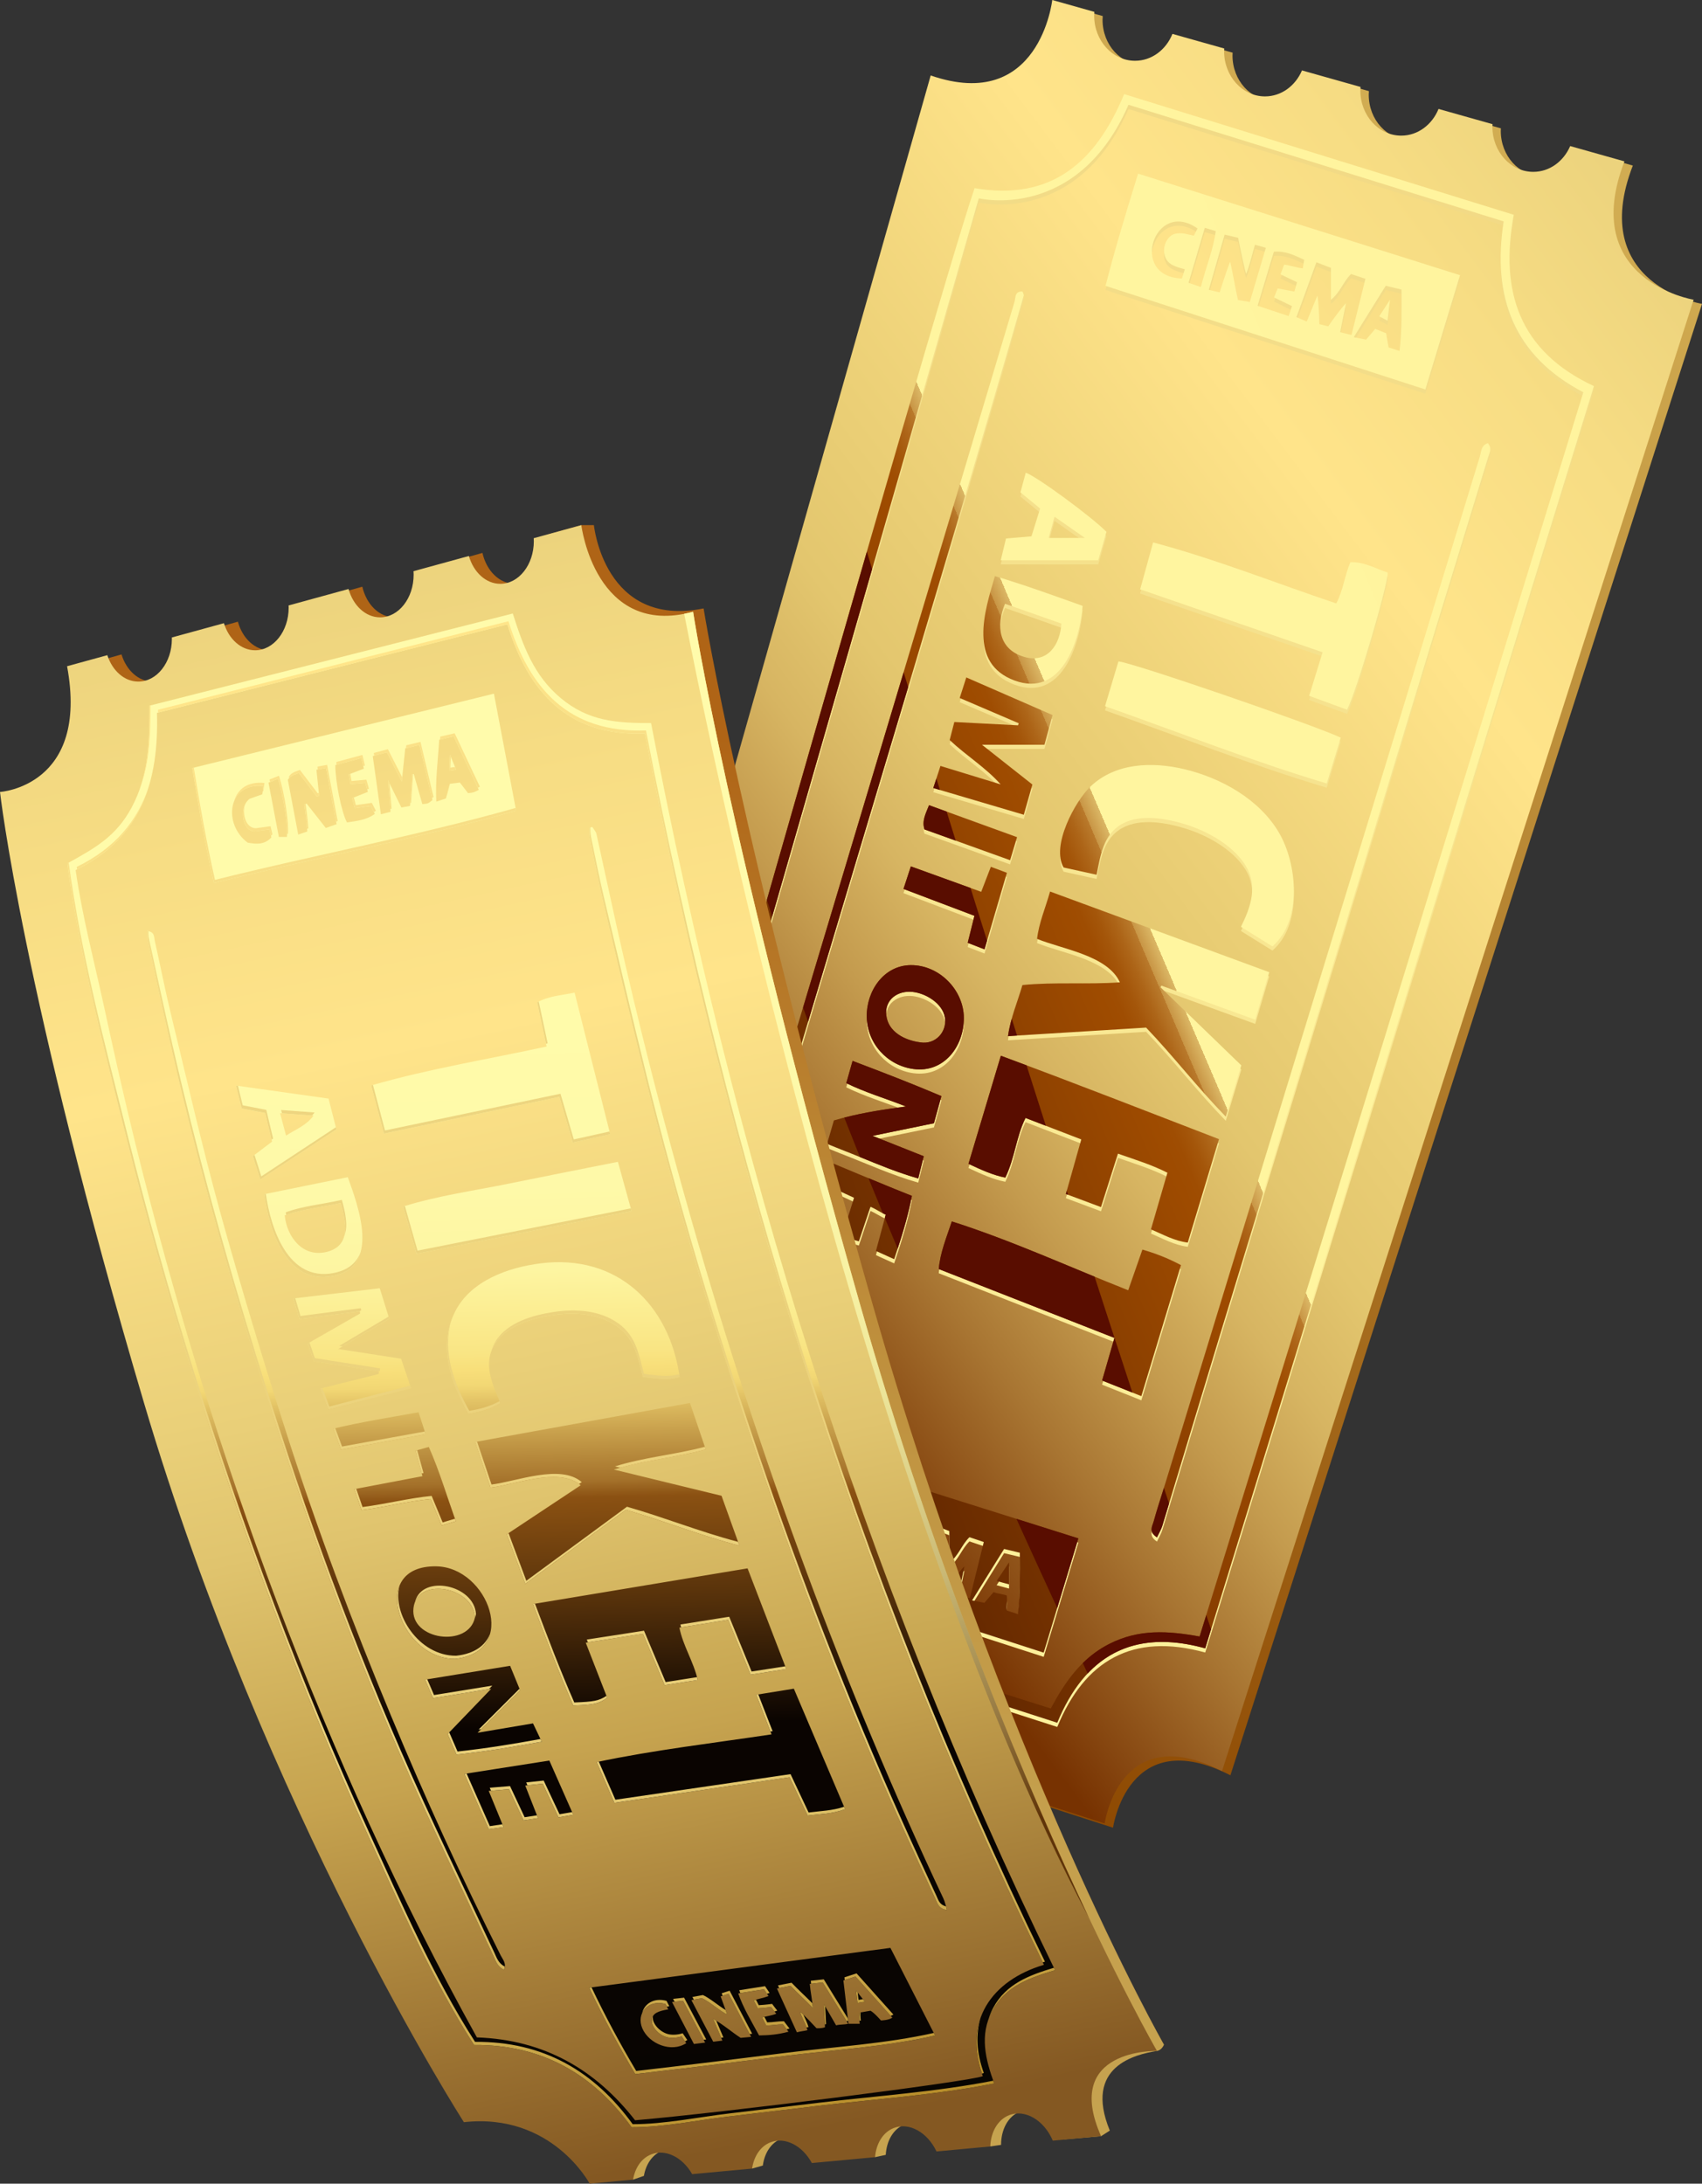 <?xml version="1.0" encoding="UTF-8"?><svg id="Layer_2" xmlns="http://www.w3.org/2000/svg" xmlns:xlink="http://www.w3.org/1999/xlink" viewBox="0 0 1249.79 1603.5"><rect x="0" y="0" width="1249.79" height="1603.5" fill="#333333" stroke="none"/><defs><style>.cls-1{fill:url(#linear-gradient-8);}.cls-2{fill:url(#linear-gradient-7);}.cls-3{fill:url(#linear-gradient-5);}.cls-4{fill:url(#linear-gradient-6);}.cls-5{fill:url(#linear-gradient-9);}.cls-6{fill:url(#linear-gradient-4);}.cls-7{fill:url(#linear-gradient-3);}.cls-8{fill:url(#linear-gradient-2);}.cls-9{fill:url(#linear-gradient);}.cls-10{fill:#590d00;}</style><linearGradient id="linear-gradient" x1="1052.95" y1="99.12" x2="547.36" y2="1246.5" gradientUnits="userSpaceOnUse"><stop offset="0" stop-color="#d1ac52"/><stop offset=".67" stop-color="#a46a1c"/><stop offset="1" stop-color="#8d4801"/></linearGradient><linearGradient id="linear-gradient-2" x1="1307.59" y1="286.45" x2="274.92" y2="1068.14" gradientUnits="userSpaceOnUse"><stop offset="0" stop-color="#ecd37d"/><stop offset=".1" stop-color="#f6dc83"/><stop offset=".24" stop-color="#ffe48a"/><stop offset=".45" stop-color="#e8cc73"/><stop offset=".5" stop-color="#e3c66e"/><stop offset=".56" stop-color="#d7b562"/><stop offset=".62" stop-color="#c49b4e"/><stop offset=".69" stop-color="#a87532"/><stop offset=".77" stop-color="#85450f"/><stop offset=".8" stop-color="#773201"/></linearGradient><linearGradient id="linear-gradient-3" x1="927.3" y1="59.36" x2="684.89" y2="1322.18" gradientUnits="userSpaceOnUse"><stop offset="0" stop-color="#f1d985"/><stop offset="1" stop-color="#fff49e"/></linearGradient><linearGradient id="linear-gradient-4" x1="298.88" y1="881.74" x2="1286.97" y2="459.26" gradientUnits="userSpaceOnUse"><stop offset="0" stop-color="#310900"/><stop offset=".49" stop-color="#9e4b00"/><stop offset=".5" stop-color="#9f4d02"/><stop offset=".51" stop-color="#a4560a"/><stop offset=".52" stop-color="#ad6518"/><stop offset=".53" stop-color="#b97a2c"/><stop offset=".53" stop-color="#c89545"/><stop offset=".54" stop-color="#dbb765"/><stop offset=".54" stop-color="#f2de89"/><stop offset=".54" stop-color="#fff59f"/><stop offset="1" stop-color="#fff49e"/></linearGradient><linearGradient id="linear-gradient-5" x1="365.03" y1="1605.03" x2="492" y2="536.14" gradientUnits="userSpaceOnUse"><stop offset="0" stop-color="#c7a450"/><stop offset=".28" stop-color="#c5a04d"/><stop offset=".51" stop-color="#c19643"/><stop offset=".73" stop-color="#bb8533"/><stop offset=".94" stop-color="#b26c1d"/><stop offset="1" stop-color="#af6416"/></linearGradient><linearGradient id="linear-gradient-6" x1="286.32" y1="416.02" x2="537.96" y2="1577.26" gradientUnits="userSpaceOnUse"><stop offset="0" stop-color="#ecd37d"/><stop offset=".13" stop-color="#f6dc83"/><stop offset=".29" stop-color="#ffe48a"/><stop offset=".5" stop-color="#e9cf78"/><stop offset=".58" stop-color="#e0c46e"/><stop offset=".71" stop-color="#caa954"/><stop offset=".74" stop-color="#c6a34f"/><stop offset="1" stop-color="#845822"/></linearGradient><linearGradient id="linear-gradient-7" x1="586.65" y1="603.15" x2="733.37" y2="1347.04" gradientUnits="userSpaceOnUse"><stop offset="0" stop-color="#fffbab"/><stop offset=".3" stop-color="#fdf8a9"/><stop offset=".45" stop-color="#f7f1a3"/><stop offset=".56" stop-color="#ece498"/><stop offset=".65" stop-color="#ddd189"/><stop offset=".74" stop-color="#cab975"/><stop offset=".81" stop-color="#b29c5d"/><stop offset=".89" stop-color="#967841"/><stop offset=".95" stop-color="#765120"/><stop offset=".99" stop-color="#5f3409"/></linearGradient><linearGradient id="linear-gradient-8" x1="395.9" y1="392.92" x2="425.91" y2="1591.09" gradientUnits="userSpaceOnUse"><stop offset="0" stop-color="#fffbab"/><stop offset=".29" stop-color="#fffbaa"/><stop offset=".4" stop-color="#fef9a8"/><stop offset=".45" stop-color="#fdf5a1"/><stop offset=".47" stop-color="#fcef95"/><stop offset=".5" stop-color="#f9e584"/><stop offset=".51" stop-color="#f8df7a"/><stop offset=".52" stop-color="#f2d774"/><stop offset=".53" stop-color="#e2c265"/><stop offset=".55" stop-color="#c8a04c"/><stop offset=".58" stop-color="#a4712a"/><stop offset=".59" stop-color="#8b5112"/><stop offset=".65" stop-color="#59330b"/><stop offset=".73" stop-color="#0a0401"/><stop offset="1" stop-color="#080502"/></linearGradient><linearGradient id="linear-gradient-9" x1="264.3" y1="490.78" x2="550.54" y2="1589.58" gradientUnits="userSpaceOnUse"><stop offset="0" stop-color="#ffe58a"/><stop offset=".23" stop-color="#eed681"/><stop offset=".7" stop-color="#e9cf78"/><stop offset=".76" stop-color="#e2c66d"/><stop offset=".86" stop-color="#d0af52"/><stop offset="1" stop-color="#b58a26"/></linearGradient></defs><g id="Layer_1-2"><path class="cls-9" d="M1249.79,223.17l-346.29,1080.44c-75.41-38.48-86.19,38.48-86.19,38.48l-49.59-16c3.27-12.16.15-24.44-8.61-30.09-11.06-7.13-26.89-1.01-35.35,13.68-.36.63-.68,1.27-1,1.9l-38.48-12.41c2.61-11.64-.62-23.12-9.01-28.53-11.06-7.13-26.89-1.01-35.35,13.68-.09.15-.16.31-.24.46l-41.81-13.49c2.49-11.54-.77-22.87-9.08-28.23-11.06-7.13-26.89-1.01-35.35,13.68-.03.06-.06.12-.1.18l-36.37-11.73c2.22-11.3-1.05-22.3-9.21-27.56-10.96-7.07-26.57-1.11-35.09,13.27l-37.05-11.95c33.86-80.03-47.71-96.96-47.71-96.96L689.56,58.48c80.03,27.7,89.27-55.41,89.27-55.41l30.91,8.72c-.07.93-.13,1.87-.13,2.82,0,18.28,13.44,33.09,30.01,33.09,12.26,0,22.79-8.12,27.45-19.74l38.06,10.73c-.04.69-.1,1.38-.1,2.08,0,18.28,13.44,33.09,30.01,33.09,12.03,0,22.37-7.82,27.16-19.08l42.99,12.13c-.06.88-.12,1.77-.12,2.67,0,18.28,13.44,33.09,30.01,33.09,12.21,0,22.7-8.06,27.39-19.6l39.65,11.18c-.03.64-.09,1.28-.09,1.93,0,18.28,13.44,33.09,30.01,33.09,11.98,0,22.28-7.75,27.1-18.94l39.85,11.24c-33.86,87.73,50.79,101.58,50.79,101.58Z"/><path class="cls-8" d="M1243.63,220.09l-346.29,1080.44c-75.42-38.48-86.19,38.48-86.19,38.48l-49.59-16c3.27-12.16.15-24.44-8.61-30.09-11.06-7.13-26.89-1.01-35.35,13.68-.36.63-.68,1.27-1,1.9l-38.48-12.41c2.61-11.64-.62-23.12-9.01-28.53-11.06-7.13-26.89-1.01-35.35,13.68-.09.15-.16.31-.24.46l-41.81-13.49c2.49-11.54-.77-22.87-9.08-28.23-11.06-7.13-26.89-1.01-35.35,13.68-.03.06-.06.12-.1.18l-36.37-11.73c2.22-11.3-1.05-22.3-9.21-27.56-10.96-7.07-26.57-1.11-35.09,13.27l-37.05-11.95c33.86-80.03-47.71-96.96-47.71-96.96L683.41,55.41C763.44,83.11,772.68,0,772.68,0l30.91,8.72c-.07.93-.13,1.87-.13,2.82,0,18.28,13.44,33.09,30.01,33.09,12.26,0,22.79-8.12,27.45-19.74l38.06,10.73c-.04.69-.1,1.38-.1,2.08,0,18.28,13.44,33.09,30.01,33.09,12.03,0,22.37-7.82,27.16-19.08l42.99,12.13c-.06.88-.12,1.77-.12,2.67,0,18.28,13.44,33.09,30.01,33.09,12.21,0,22.7-8.06,27.39-19.6l39.65,11.18c-.03.64-.09,1.28-.09,1.93,0,18.28,13.44,33.09,30.01,33.09,11.98,0,22.28-7.75,27.1-18.94l39.85,11.24c-33.86,87.73,50.79,101.58,50.79,101.58Z"/><path class="cls-7" d="M710.59,695.4c1.69-6.81,3.16-12.67,4.94-19.83-17.76-6.73-34.54-13.09-52.09-19.73,1.9-5.82,3.42-10.48,5.4-16.56,17.54,6.34,34.35,12.42,51.67,18.68,2.48-6.44,4.63-12,7.09-18.39,3.99,1.49,7.21,2.7,11.77,4.41-5.51,18.84-10.81,36.99-16.43,56.21-4.92-1.91-8.42-3.26-12.35-4.79ZM872.19,915.52c7.69-25.5,15.18-50.31,22.92-75.96-53.55-20.62-105.97-41.18-160.18-61.24-8.14,27.16-15.86,52.93-23.78,79.37,9.58,4.47,17.85,8.29,27.05,10.11,7.1-14.56,8-30.16,14.85-43.8,14.26,5.49,27.36,10.54,40.94,15.77-3.89,13.77-7.48,26.5-11.31,40.06,8.93,3.34,16.9,6.31,25.78,9.63,4.33-13.63,8.32-26.2,12.46-39.25,12.96,4.54,24.9,8.2,36.32,14.01-4.22,14.54-8.12,27.96-12.08,41.58,9.29,3.95,17.06,8.45,27.03,9.72ZM921.69,751.86c3.59-12.15,6.89-23.31,10.32-34.89-54.26-19.97-107.16-39.44-160.94-59.23-3.47,12.34-8.13,22.83-9.55,34.75,18.35,7.59,51.78,12.06,60.82,31.93-24.25,1.71-47.77-.37-71.57,2-3.64,12.57-8.7,23.99-10.58,37.49,34.87-2.15,68.43-4.22,101.41-6.25,20.29,21.24,37.39,43.67,58.5,65.36,4.13-13.62,7.64-25.22,11.4-37.63-19.94-19.28-39.62-38.31-59.3-57.34.2-.41.4-.82.6-1.23,22.58,8.2,45.17,16.41,68.89,25.03ZM1018.9,238.59l1.8-15.47-7.92,12.23,6.12,3.24ZM1046.64,289.07c-78.88-25.56-156.3-50.64-234.84-76.09,7.13-27.78,15.26-54.53,23.9-82.39,79.24,24.99,157.44,49.65,236.4,74.56-8.59,28.31-16.76,55.23-25.46,83.92ZM870.01,200.82c-6.29-1.82-12.74-3.07-14.72-10-2.09-7.35,2.4-14.96,7.63-16.09,5.23-1.13,9,.44,13.73,1.41.93-1.83,1.83-3.61,2.69-5.31-31.63-22.31-50.72,35.68-11.46,36.72.57-1.79,1.17-3.71,2.13-6.71ZM881.8,213.84c3.71-14.66,9.12-27.26,10.92-41.07-3.12-.93-5.09-1.52-8.02-2.4-4.03,13.61-7.89,26.67-11.94,40.36,3.17,1.09,5.35,1.84,9.04,3.11ZM917.72,224.83c4.07-13.72,7.83-26.4,11.81-39.8-2.97-.84-5.12-1.45-8.01-2.26-1.83,6.18-3.9,15.36-6.43,21.28-.57-.15-4.42-18.5-5.91-26.37-3.28-.77-6.21-1.46-9.91-2.34-3.99,13.91-7.73,26.93-11.63,40.53,3.2.76,5.16,1.23,7.99,1.9,2.11-6.84,7.2-22.34,7.76-22.37,1.89,8.52,3.79,19.61,5.64,27.98,3.08.51,5.16.86,8.68,1.44ZM935.52,221.5c1.02-2.51,1.76-4.35,2.67-6.62,4.3.79,8.07,1.49,12.27,2.26.71-2.49,1.27-4.44,1.95-6.84-4.76-2.27-8.23-3.92-12.18-5.8,1.19-2.5,1.96-5.49,2.74-7.11,4.79.57,9.02,2.22,13.66,2.77.43-2.61.7-4.28,1.04-6.33-7.14-3.22-13.73-6.72-22.28-5.88-3.88,12.89-7.71,25.61-11.93,39.66,7.75,2.57,15.03,4.98,22.78,7.55,1.06-3.13,1.7-5.05,2.47-7.31-4.55-2.2-8.64-4.17-13.18-6.36ZM992.41,249.07c3.47-14.02,6.75-27.27,10.22-41.25-4.08-1.37-7.34-2.47-10.52-3.54-5.81,5.65-7.82,13.33-14.8,18.93v-23.42c-3.29-1.27-6.21-2.4-10.65-4.11-5.16,14.17-9.83,26.99-14.68,40.31,2.59,1.09,4.77,2.01,7.57,3.19,2.74-6.7,5.26-12.84,7.77-18.97.49.12,1.48,13.84,1.48,20.9,2.54.62,4.48,1.1,6.58,1.61,3.98-6.12,12.45-17.06,12.98-16.84-1.38,6.85-2.77,13.69-4.27,21.14,3.16.78,5.37,1.33,8.34,2.06ZM1029.13,215.69c-4.35-1.04-7.66-1.83-11.57-2.76-7.77,12.5-15.13,24.34-23.5,37.78,4.6.89,6.94,1.34,9.06,1.76,2.41-2.83,4.44-5.21,6.71-7.87,2.99,1.19,5.56,2.21,8,3.17.65,3.74,1.21,6.89,1.82,10.43,2.4.76,4.64,1.48,8.05,2.56,1.8-15.41,1.47-29.93,1.43-45.07ZM838.88,920.67c-3.63,10.39-6.9,19.76-10.43,29.86-42.92-16.9-85.55-36.6-129.53-50.55-4.02,12.16-8.5,22.72-9.59,34.97,43.01,16.83,86,33.69,128.99,50.57-3.18,11.01-5.97,20.65-9.04,31.27,9.6,3.82,18.5,7.37,28.82,11.48,9.9-32.74,19.47-64.37,29.09-96.2-9.75-5.18-18.62-8.58-28.32-11.4ZM670.86,788.09c-19.36-2.59-34.07-18.83-34.42-38.27-.33-18.78,12.32-37.91,32.46-38.02,20.75-.11,38.73,18.11,38.86,38.72.13,20.87-14.6,40.54-36.91,37.56ZM693.39,748.31c-2.88-9.79-15.45-16.76-25.12-16.99-11.07-.27-19.73,7.59-17.12,19.34,2.64,11.84,15.83,17.19,26.62,18.05,10.86.54,18.69-9.97,15.62-20.4ZM749.31,364.63c1.31-4.84,2.6-9.62,3.91-14.44,7.62,2.44,48.36,32.31,59.26,43.43-1.81,6.26-3.79,13.08-6.04,20.86h-71.58c1.28-5.33,2.44-10.1,3.85-15.97,5.95-.51,11.89-1.01,18.69-1.59,2.11-6.77,4.22-13.51,6.37-20.42-5.01-4.11-9.43-7.74-14.46-11.88ZM770.06,398.11h26.62c-7.99-5.59-14.48-10.12-22.31-15.59-1.59,5.74-2.77,9.99-4.32,15.59ZM750.83,217.13c-5.88-.32-5.01,4.69-5.85,7.51-11.86,39.95-217.14,725.36-244.45,814.17,2.43.96,4.83,1.98,7.23,3.03,58.97-202.35,196.04-654.14,243.96-821.59.24-.83-.53-1.94-.88-3.12ZM691.29,807.94c-21.48-9.11-42.52-17.22-65.24-25.86-1.83,6.48-3.07,10.86-4.62,16.35,13.96,6.86,28.31,11.03,43.83,17.13-18.69,2.5-35.31,5.09-52.93,10.24l-5.02,17.22,10.2,4.12c19.16,7.38,37.01,15.65,56.77,21.29,1.51-6.1,2.68-10.83,4.05-16.34-12.94-5.14-24.98-9.93-37.61-14.95,15.59-3.2,30.36-6.24,45.08-9.26,1.96-7.12,3.57-12.94,5.5-19.94ZM1086.69,338.21c-20.23,65.85-40.25,131.77-60.43,197.64-26.97,88.07-54.05,176.1-81.05,264.16-29.75,97.08-59.46,194.17-89.19,291.25-2.97,9.71-6.22,19.34-8.91,29.13-.92,3.35-3.96,7.45,2.47,11.59,1.62-3.45,3.12-5.85,3.91-8.46,14.2-46.84,28.23-93.73,42.46-140.56,20.68-68.02,41.47-136,62.25-203.99,16.01-52.37,32.13-104.71,48.13-157.08,16.42-53.77,32.72-107.59,49.14-161.37,12.39-40.57,24.94-81.1,37.27-121.69.94-3.1,3.08-6.64-.22-10.34-5.1,1.64-4.79,6.32-5.83,9.71ZM1019.03,423.52c-8.85-2.87-17.24-8.03-27.45-7.61-4.29,10.08-5.26,20.76-10.36,30.26-44.59-14.96-89.02-32.72-134.48-44.79-3.33,12.07-6.35,23-9.51,34.44,45.25,15.61,89.24,30.79,133.96,46.22-3.48,11.28-6.53,21.15-9.87,31.98,9.98,3.65,18.99,6.95,27.85,10.2,6.87-13.32,30.07-91.69,29.85-100.7ZM685.33,581.72c22.38,6.62,43.73,12.93,66.46,19.64,2.27-8,4.27-15.07,6.3-22.2-12.63-9.97-24.38-19.23-37.04-29.22h45.91c1.89-6.91,3.82-14.01,5.95-21.78-21.53-9.39-41.96-18.3-63.35-27.63-1.75,5.46-3.14,9.78-4.84,15.09,14.9,6.38,29.13,12.48,43.36,18.57-.19.51-.37,1.02-.56,1.52-15.43-.81-30.86-1.61-46.75-2.45-1.38,5.34-2.43,9.41-3.42,13.25,12.47,11.74,26.55,20.22,37.42,32.55-14.43-4.42-28.86-8.85-44.18-13.54-1.83,5.64-3.33,10.26-5.25,16.18ZM744.95,502.76c-34.1-12.63-22.12-50.49-14.35-76.62,22.21,6.6,42.77,14.14,64.4,21.84-2.22,26.43-15.77,67.48-50.05,54.78ZM752.27,485.49c17.12,4.86,26.24-9.19,27.1-24.51-13.75-4.84-27.25-9.59-41.37-14.56-6.79,16.17-4.72,33.68,14.27,39.07ZM984.54,544.73c-22.06-10.15-154.54-55.69-163.28-55.95-3.09,10.35-6.27,20.97-9.83,32.87,54.06,19.07,107.86,40.3,162.79,56.75,3.66-11.94,6.92-22.56,10.32-33.67ZM939.13,614.44c-14.43-24.54-42.6-40.22-69.7-46.61-23.29-5.49-50.1-4.7-68.43,12.54-11.69,11-29.3,44.05-19.96,59.71,7.37,1.62,15.59,3.43,24.2,5.32,2.87-14.22,4.88-29.71,18.88-37.42,13.38-7.36,32.34-3.89,46.21.37,15.84,4.87,34.4,15.04,43.68,29.3,10,15.37,4.67,30.98-2.77,46.01,7.96,4.94,15.29,9.5,23.12,14.36,22.2-19.31,18.15-60.84,4.77-83.58ZM678.79,612.1c20.82,7.49,41.44,14.9,62.94,22.63,1.92-6.37,3.41-11.31,5.1-16.92-22.3-8.1-43.22-15.7-64.64-23.47-2.57,6.5-5.3,11.5-3.39,17.77ZM555.44,1058.16c79.24,24.99,157.44,49.65,236.4,74.56-8.59,28.31-16.76,55.23-25.46,83.92-78.88-25.56-156.3-50.64-234.84-76.09,7.13-27.78,15.26-54.53,23.9-82.39ZM737.31,1140.5c-7.77,12.5-15.13,24.34-23.5,37.78,4.6.89,6.94,1.34,9.06,1.76,2.41-2.83,4.44-5.21,6.71-7.87,2.99,1.19,7.24,1.55,9.67,2.51.65,3.74-.47,7.55.15,11.09,2.4.76,4.64,1.48,8.05,2.56,1.8-15.41,1.47-29.93,1.43-45.07-4.35-1.04-7.66-1.83-11.57-2.76ZM686.41,1123.25c-5.16,14.17-9.83,26.99-14.68,40.31,2.59,1.09,4.77,2.01,7.57,3.19,2.74-6.7,5.25-12.84,7.77-18.97.49.12,1.48,13.84,1.48,20.9,2.54.62,4.48,1.1,6.58,1.61,3.98-6.12,12.45-17.06,12.98-16.84-1.38,6.85-2.77,13.69-4.27,21.14,3.16.78,5.37,1.33,8.34,2.06,3.47-14.02,6.75-27.27,10.22-41.25-4.08-1.37-7.34-2.47-10.52-3.54-5.81,5.65-7.82,13.33-14.8,18.93v-23.42c-3.29-1.27-6.21-2.4-10.65-4.11ZM655.14,1115.53c-3.88,12.89-7.7,25.61-11.93,39.66,7.75,2.57,15.03,4.98,22.78,7.55,1.06-3.13,1.7-5.05,2.47-7.31-4.55-2.2-8.64-4.17-13.18-6.36,1.02-2.51,1.76-4.35,2.67-6.62,4.3.79,8.07,1.49,12.27,2.26.71-2.49,1.27-4.44,1.95-6.84-4.76-2.27-8.23-3.92-12.18-5.8,1.19-2.5,1.96-5.49,2.74-7.11,4.79.57,9.02,2.22,13.66,2.77.43-2.61.7-4.28,1.04-6.33-7.14-3.22-13.73-6.72-22.28-5.88ZM619.02,1102.92c-3.99,13.91-7.73,26.93-11.63,40.53,3.2.76,5.16,1.23,7.99,1.9,2.11-6.84,7.2-22.34,7.76-22.37,1.89,8.52,3.79,19.61,5.64,27.98,3.08.51,5.16.86,8.68,1.44,4.07-13.72,7.83-26.4,11.81-39.8-2.97-.84-5.12-1.45-8.01-2.26-1.83,6.18-3.9,15.36-6.43,21.28-.57-.15-4.42-18.5-5.91-26.37-3.28-.77-6.21-1.46-9.91-2.34ZM604.46,1097.95c-4.03,13.61-7.89,26.67-11.94,40.36,3.17,1.09,5.35,1.84,9.04,3.11,3.71-14.66,9.12-27.26,10.92-41.07-3.12-.93-5.09-1.52-8.02-2.4ZM587.63,1135.11c.57-1.79,1.17-3.71,2.13-6.72-6.29-1.82-12.74-3.07-14.72-10-2.09-7.35,2.4-14.96,7.63-16.09,5.23-1.13,9,.44,13.73,1.41.93-1.83,1.83-3.61,2.69-5.31-31.63-22.31-50.72,35.68-11.46,36.72ZM740.96,1150.31l-9.14,13.71,9.14,2.48v-16.18ZM1170.43,286.61c-95.14,308.93-190.19,617.58-285.43,926.86-53.44-14.83-88.58,5.91-108.64,54.65l-282.77-91.11-5.08-1.38c20.56-71.59-44.09-94.5-44.09-94.5,0,0,241.48-853.07,271.22-939.87,56.61,9.6,89.21-19.27,109.83-69.07,95.46,29.56,190.84,59.1,286.09,88.6-10.34,56.39,4,100.22,58.86,125.81ZM1162.64,291.11c-50.98-26.65-67.17-70.04-58.48-125.45-91.99-28.59-183.28-56.97-275.49-85.63-37.56,86.23-109.95,68.69-109.95,68.69l-267.67,930.68c55.97,22.08,49.03,72.86,44.5,91.01l276.02,87.23c10.52-19.6,22.62-37.09,43-47.43,21.79-11.05,43.01-9.66,66.32-5.42,94.35-304.37,187.74-608.64,281.76-913.68ZM656.59,927.73c5.38-15.96,9.97-30.53,13.03-46.52-15.65-6.06-64.34-26.51-64.34-26.51l-15.74,47.22s14.22,5.58,13.71,4.06c-.51-1.52,10.66-29.45,10.66-29.45l13.2,6.09-8.88,28.43,12.44,3.55,8.14-24.27c.15-.37.3-.75.49-1.11,3.07,1.3,7.99,4.51,11.09,5.82-2.49,9.25-4.72,17.52-7.18,26.62,4.13,1.87,7.6,3.44,13.38,6.05Z"/><path id="SUB_TOP_ITEM" class="cls-6" d="M710.59,692.32c1.69-6.81,3.16-12.67,4.94-19.83-17.76-6.73-34.54-13.09-52.09-19.73,1.9-5.82,3.42-10.48,5.4-16.56,17.54,6.34,34.35,12.42,51.67,18.68,2.48-6.43,4.63-12,7.09-18.39,3.99,1.49,7.21,2.7,11.77,4.41-5.51,18.84-10.81,36.99-16.43,56.21-4.92-1.91-8.42-3.26-12.35-4.79ZM872.19,912.44c7.69-25.5,15.18-50.31,22.92-75.96-53.55-20.62-105.97-41.18-160.18-61.24-8.14,27.16-15.86,52.93-23.78,79.37,9.58,4.47,17.85,8.29,27.05,10.11,7.1-14.56,8-30.16,14.85-43.8,14.26,5.49,27.36,10.54,40.94,15.77-3.89,13.77-7.48,26.5-11.31,40.06,8.93,3.34,16.9,6.31,25.78,9.63,4.33-13.63,8.32-26.2,12.46-39.25,12.96,4.54,24.9,8.2,36.32,14.01-4.22,14.54-8.12,27.96-12.08,41.58,9.29,3.95,17.06,8.45,27.03,9.72ZM921.69,748.78c3.59-12.15,6.89-23.31,10.32-34.89-54.26-19.97-107.16-39.44-160.94-59.23-3.47,12.34-8.13,22.83-9.55,34.75,18.35,7.59,51.78,12.06,60.82,31.93-24.25,1.71-47.77-.37-71.57,2-3.64,12.57-8.7,23.99-10.58,37.49,34.87-2.15,68.43-4.22,101.41-6.25,20.29,21.24,37.39,43.67,58.5,65.36,4.13-13.62,7.64-25.22,11.4-37.63-19.94-19.28-39.62-38.31-59.3-57.34.2-.41.4-.82.6-1.23,22.58,8.2,45.17,16.41,68.89,25.03ZM1018.9,235.52l1.8-15.47-7.92,12.23,6.12,3.24ZM1046.64,285.99c-78.88-25.56-156.3-50.64-234.84-76.09,7.13-27.78,15.26-54.53,23.9-82.39,79.24,24.99,157.44,49.65,236.4,74.56-8.59,28.31-16.76,55.23-25.46,83.92ZM870.01,197.75c-6.29-1.82-12.74-3.07-14.72-10-2.09-7.35,2.4-14.96,7.63-16.09,5.23-1.13,9,.44,13.73,1.41.93-1.83,1.83-3.61,2.69-5.31-31.63-22.31-50.72,35.68-11.46,36.72.57-1.79,1.17-3.71,2.13-6.72ZM881.8,210.76c3.71-14.66,9.12-27.26,10.92-41.07-3.12-.93-5.09-1.52-8.02-2.4-4.03,13.61-7.89,26.67-11.94,40.36,3.17,1.09,5.35,1.84,9.04,3.11ZM917.72,221.76c4.07-13.72,7.83-26.4,11.81-39.8-2.97-.84-5.12-1.45-8.01-2.26-1.83,6.18-3.9,15.36-6.43,21.28-.57-.15-4.42-18.5-5.91-26.37-3.28-.77-6.21-1.46-9.91-2.34-3.99,13.91-7.73,26.93-11.63,40.53,3.2.76,5.16,1.23,7.99,1.9,2.11-6.84,7.2-22.34,7.76-22.37,1.89,8.52,3.79,19.61,5.64,27.98,3.08.51,5.16.86,8.68,1.44ZM935.52,218.43c1.02-2.51,1.76-4.35,2.67-6.62,4.3.79,8.07,1.49,12.27,2.26.71-2.49,1.27-4.44,1.95-6.84-4.76-2.27-8.23-3.92-12.18-5.8,1.19-2.5,1.96-5.49,2.74-7.11,4.79.57,9.02,2.22,13.66,2.77.43-2.61.7-4.28,1.04-6.33-7.14-3.22-13.73-6.72-22.28-5.88-3.88,12.89-7.71,25.61-11.93,39.66,7.75,2.57,15.03,4.98,22.78,7.55,1.06-3.13,1.7-5.05,2.47-7.31-4.55-2.2-8.64-4.17-13.18-6.36ZM992.41,245.99c3.47-14.02,6.75-27.27,10.22-41.25-4.08-1.37-7.34-2.47-10.52-3.54-5.81,5.65-7.82,13.33-14.8,18.93v-23.42c-3.29-1.27-6.21-2.4-10.65-4.11-5.16,14.17-9.83,26.99-14.68,40.31,2.59,1.09,4.77,2.01,7.57,3.19,2.74-6.7,5.26-12.84,7.77-18.97.49.12,1.48,13.84,1.48,20.9,2.54.62,4.48,1.1,6.58,1.61,3.98-6.12,12.45-17.06,12.98-16.84-1.38,6.85-2.77,13.69-4.27,21.14,3.16.78,5.37,1.33,8.34,2.06ZM1029.13,212.61c-4.35-1.04-7.66-1.83-11.57-2.76-7.77,12.5-15.13,24.34-23.5,37.78,4.6.89,6.94,1.34,9.06,1.76,2.41-2.83,4.44-5.21,6.71-7.87,2.99,1.19,5.56,2.21,8,3.17.65,3.74,1.21,6.89,1.82,10.43,2.4.76,4.64,1.48,8.05,2.56,1.8-15.41,1.47-29.93,1.43-45.07ZM838.88,917.59c-3.63,10.39-6.9,19.76-10.43,29.86-42.92-16.9-85.55-36.6-129.53-50.55-4.02,12.16-8.5,22.72-9.59,34.97,43.01,16.83,86,33.69,128.99,50.57-3.18,11.01-5.97,20.65-9.04,31.27,9.6,3.82,18.5,7.37,28.82,11.48,9.9-32.74,19.47-64.37,29.09-96.2-9.75-5.18-18.62-8.58-28.32-11.4ZM670.86,785.01c-19.36-2.59-34.07-18.83-34.42-38.27-.33-18.78,12.32-37.91,32.46-38.02,20.75-.11,38.73,18.11,38.86,38.72.13,20.87-14.6,40.54-36.91,37.56ZM693.39,745.23c-2.88-9.79-15.45-16.76-25.12-16.99-11.07-.27-19.73,7.59-17.12,19.34,2.64,11.84,15.83,17.19,26.62,18.05,10.86.54,18.69-9.97,15.62-20.4ZM749.31,361.55c1.31-4.84,2.6-9.62,3.91-14.44,7.62,2.44,48.36,32.31,59.26,43.43-1.81,6.26-3.79,13.08-6.04,20.86h-71.58c1.28-5.33,2.44-10.1,3.85-15.97,5.95-.51,11.89-1.01,18.69-1.59,2.11-6.77,4.22-13.51,6.37-20.42-5.01-4.11-9.43-7.74-14.46-11.88ZM770.06,395.03h26.62c-7.99-5.59-14.48-10.12-22.31-15.59-1.59,5.74-2.77,9.99-4.32,15.59ZM750.83,214.05c-5.88-.32-5.01,4.69-5.85,7.51-11.86,39.95-217.14,725.36-244.45,814.17,2.43.96,4.83,1.98,7.23,3.03,58.97-202.35,196.04-654.14,243.96-821.59.24-.83-.53-1.94-.88-3.12ZM691.29,804.87c-21.48-9.11-42.52-17.22-65.24-25.86-1.83,6.48-3.07,10.86-4.62,16.35,13.96,6.86,28.31,11.03,43.83,17.13-18.69,2.5-35.31,5.09-52.93,10.24l-5.02,17.22,10.2,4.12c19.16,7.38,37.01,15.65,56.77,21.29,1.51-6.1,2.68-10.83,4.05-16.34-12.94-5.14-24.98-9.93-37.61-14.95,15.59-3.2,30.36-6.24,45.08-9.26,1.96-7.12,3.57-12.94,5.5-19.94ZM1086.69,335.14c-20.23,65.85-40.25,131.77-60.43,197.64-26.97,88.07-54.05,176.1-81.05,264.16-29.75,97.08-59.46,194.17-89.19,291.25-2.97,9.71-6.22,19.34-8.91,29.13-.92,3.35-3.96,7.45,2.47,11.59,1.62-3.45,3.12-5.85,3.91-8.46,14.2-46.84,28.23-93.73,42.46-140.56,20.68-68.02,41.47-136,62.25-203.99,16.01-52.37,32.13-104.71,48.13-157.08,16.42-53.77,32.72-107.59,49.14-161.37,12.39-40.57,24.94-81.1,37.27-121.69.94-3.1,3.08-6.64-.22-10.34-5.1,1.64-4.79,6.32-5.83,9.71ZM1019.03,420.45c-8.85-2.87-17.24-8.03-27.45-7.61-4.29,10.08-5.26,20.76-10.36,30.26-44.59-14.96-89.02-32.72-134.48-44.79-3.33,12.07-6.35,23-9.51,34.44,45.25,15.61,89.24,30.79,133.96,46.22-3.48,11.28-6.53,21.15-9.87,31.98,9.98,3.65,18.99,6.95,27.85,10.2,6.87-13.32,30.07-91.69,29.85-100.7ZM685.33,578.64c22.38,6.62,43.73,12.93,66.46,19.64,2.27-8,4.27-15.07,6.3-22.2-12.63-9.97-24.38-19.23-37.04-29.22h45.91c1.89-6.91,3.82-14.01,5.95-21.78-21.53-9.39-41.96-18.3-63.35-27.63-1.75,5.46-3.14,9.78-4.84,15.09,14.9,6.38,29.13,12.48,43.36,18.57-.19.51-.37,1.02-.56,1.52-15.43-.81-30.86-1.61-46.75-2.45-1.38,5.34-2.43,9.41-3.42,13.25,12.47,11.74,26.55,20.22,37.42,32.55-14.43-4.42-28.86-8.85-44.18-13.54-1.83,5.64-3.33,10.26-5.25,16.18ZM744.95,499.68c-34.1-12.63-22.12-50.49-14.35-76.62,22.21,6.6,42.77,14.14,64.4,21.84-2.22,26.43-15.77,67.48-50.05,54.78ZM752.27,482.41c17.12,4.86,26.24-9.19,27.1-24.51-13.75-4.84-27.25-9.59-41.37-14.56-6.79,16.17-4.72,33.68,14.27,39.07ZM984.54,541.65c-22.06-10.15-154.54-55.69-163.28-55.95-3.09,10.35-6.27,20.97-9.83,32.87,54.06,19.07,107.86,40.3,162.79,56.75,3.66-11.94,6.92-22.56,10.32-33.67ZM939.13,611.37c-14.43-24.54-42.6-40.22-69.7-46.61-23.29-5.49-50.1-4.7-68.43,12.54-11.69,11-29.3,44.05-19.96,59.71,7.37,1.62,15.59,3.43,24.2,5.32,2.87-14.22,4.88-29.71,18.88-37.42,13.38-7.36,32.34-3.89,46.21.37,15.84,4.87,34.4,15.04,43.68,29.3,10,15.37,4.67,30.98-2.77,46.01,7.96,4.94,15.29,9.5,23.12,14.36,22.2-19.31,18.15-60.84,4.77-83.58ZM678.79,609.02c20.82,7.49,41.44,14.9,62.94,22.63,1.92-6.37,3.41-11.31,5.1-16.92-22.3-8.1-43.22-15.7-64.64-23.47-2.57,6.5-5.3,11.5-3.39,17.77ZM555.44,1055.08c79.24,24.99,157.44,49.65,236.4,74.56-8.59,28.31-16.76,55.23-25.46,83.92-78.88-25.56-156.3-50.64-234.84-76.09,7.13-27.78,15.26-54.53,23.9-82.39ZM737.31,1137.42c-7.77,12.5-15.13,24.34-23.5,37.78,4.6.89,6.94,1.34,9.06,1.76,2.41-2.83,4.44-5.21,6.71-7.87,2.99,1.19,7.24,1.55,9.67,2.51.65,3.74-.47,7.55.15,11.09,2.4.76,4.64,1.48,8.05,2.56,1.8-15.41,1.47-29.93,1.43-45.07-4.35-1.04-7.66-1.83-11.57-2.76ZM686.41,1120.17c-5.16,14.17-9.83,26.99-14.68,40.31,2.59,1.09,4.77,2.01,7.57,3.19,2.74-6.7,5.25-12.84,7.77-18.97.49.12,1.48,13.84,1.48,20.9,2.54.62,4.48,1.1,6.58,1.61,3.98-6.12,12.45-17.06,12.98-16.84-1.38,6.85-2.77,13.69-4.27,21.14,3.16.78,5.37,1.33,8.34,2.06,3.47-14.02,6.75-27.27,10.22-41.25-4.08-1.37-7.34-2.47-10.52-3.54-5.81,5.65-7.82,13.33-14.8,18.93v-23.42c-3.29-1.27-6.21-2.4-10.65-4.11ZM655.14,1112.45c-3.88,12.89-7.7,25.61-11.93,39.66,7.75,2.57,15.03,4.98,22.78,7.55,1.06-3.13,1.7-5.05,2.47-7.31-4.55-2.2-8.64-4.17-13.18-6.36,1.02-2.51,1.76-4.35,2.67-6.62,4.3.79,8.07,1.49,12.27,2.26.71-2.49,1.27-4.44,1.95-6.84-4.76-2.27-8.23-3.92-12.18-5.8,1.19-2.5,1.96-5.49,2.74-7.11,4.79.57,9.02,2.22,13.66,2.77.43-2.61.7-4.28,1.04-6.33-7.14-3.22-13.73-6.72-22.28-5.88ZM619.02,1099.84c-3.99,13.91-7.73,26.93-11.63,40.53,3.2.76,5.16,1.23,7.99,1.9,2.11-6.84,7.2-22.34,7.76-22.37,1.89,8.52,3.79,19.61,5.64,27.98,3.08.51,5.16.86,8.68,1.44,4.07-13.72,7.83-26.4,11.81-39.8-2.97-.84-5.12-1.45-8.01-2.26-1.83,6.18-3.9,15.36-6.43,21.28-.57-.15-4.42-18.5-5.91-26.37-3.28-.77-6.21-1.46-9.91-2.34ZM604.46,1094.87c-4.03,13.61-7.89,26.67-11.94,40.36,3.17,1.09,5.35,1.84,9.04,3.11,3.71-14.66,9.12-27.26,10.92-41.07-3.12-.93-5.09-1.52-8.02-2.4ZM587.63,1132.03c.57-1.79,1.17-3.71,2.13-6.72-6.29-1.82-12.74-3.07-14.72-10-2.09-7.35,2.4-14.96,7.63-16.09,5.23-1.13,9,.44,13.73,1.41.93-1.83,1.83-3.61,2.69-5.31-31.63-22.31-50.72,35.68-11.46,36.72ZM740.96,1147.23l-9.14,13.71,9.14,2.48v-16.18ZM1170.43,283.53c-95.14,308.93-190.19,617.58-285.43,926.86-53.44-14.83-88.58,5.91-108.64,54.65l-282.77-91.11-5.08-1.38c20.56-71.59-44.09-94.5-44.09-94.5,0,0,241.48-853.07,271.22-939.87,56.61,9.6,89.21-19.27,109.83-69.07,95.46,29.56,190.84,59.1,286.09,88.6-10.34,56.39,4,100.22,58.86,125.81ZM1162.64,288.03c-50.98-26.65-67.17-70.04-58.48-125.45-91.99-28.59-183.28-56.97-275.49-85.63-37.56,86.23-109.95,68.69-109.95,68.69l-267.67,930.68c55.97,22.08,49.03,72.86,44.5,91.01l276.02,87.23c10.52-19.6,22.62-37.09,43-47.43,21.79-11.05,43.01-9.66,66.32-5.42,94.35-304.37,187.74-608.64,281.76-913.68ZM656.59,924.65c5.38-15.96,9.97-30.53,13.03-46.52-15.65-6.06-64.34-26.51-64.34-26.51l-15.74,47.22s14.22,5.58,13.71,4.06c-.51-1.52,10.66-29.45,10.66-29.45l13.2,6.09-8.88,28.43,12.44,3.55,8.14-24.27c.15-.37.3-.75.49-1.11,3.07,1.3,7.99,4.51,11.09,5.82-2.49,9.25-4.72,17.52-7.18,26.62,4.13,1.87,7.6,3.44,13.38,6.05Z"/><path class="cls-10" d="M746.36,1115.29c15.15,4.78,30.3,9.55,45.49,14.35-5.26,17.34-10.36,34.15-15.52,51.17-10.07-21.8-20.06-43.64-29.96-65.51ZM809.29,1013.72c7.5,2.99,14.59,5.81,22.25,8.86-9.32-28.35-18.57-56.72-27.79-85.11-34.64-14.27-69.29-29.29-104.82-40.56-4.02,12.16-8.5,22.72-9.59,34.97,43.01,16.83,86,33.69,128.99,50.57-3.18,11.01-5.97,20.65-9.04,31.27ZM849.58,1128.91c1.62-3.45,3.12-5.85,3.91-8.46,1.66-5.48,3.31-10.97,4.97-16.45-1.26-3.81-2.53-7.62-3.8-11.43-2.58,8.23-5.26,16.43-7.55,24.74-.92,3.35-3.96,7.45,2.47,11.59ZM668.91,708.72c20.75-.11,38.73,18.11,38.86,38.72.13,20.87-14.6,40.54-36.91,37.56-19.36-2.59-34.07-18.83-34.42-38.27-.34-18.78,12.32-37.91,32.46-38.02ZM668.27,728.24c-11.07-.27-19.73,7.59-17.12,19.34,2.64,11.84,15.83,17.19,26.62,18.05,10.86.54,18.69-9.97,15.62-20.4-2.88-9.79-15.45-16.76-25.12-16.99ZM663.54,493.61c-23.65,78.92-49.62,165.5-73.84,246.2,1.23,3.46,2.45,6.92,3.7,10.38,24.24-81.08,49.71-166.07,73.49-245.7-1.11-3.63-2.23-7.25-3.35-10.88ZM648.33,890.98c.73.38,1.44.73,2.05.99-.22.81-.43,1.58-.64,2.38,3.13,7.51,6.26,15.02,9.43,22.52,4.26-13.01,7.89-25.39,10.45-38.74-6.71-2.6-19.49-7.84-31.91-12.98,3.51,8.62,7.05,17.23,10.62,25.83ZM885.77,1185.88c-1.64,5.28-3.26,10.56-4.9,15.83-23.31-4.24-44.53-5.64-66.32,5.42-7.5,3.8-13.87,8.58-19.46,14.07,1.19,2.55,2.39,5.11,3.58,7.66,20.57-21.8,48.97-28.83,86.32-18.47,1.44-4.66,2.87-9.31,4.3-13.97-1.18-3.51-2.35-7.03-3.53-10.54ZM687.6,571.63c-.72,2.23-1.46,4.49-2.28,7.01,1.65.49,3.26.96,4.9,1.45-.88-2.82-1.75-5.64-2.62-8.46ZM701.79,617.29c-2.22-7.11-4.44-14.22-6.65-21.33-4.31-1.57-8.62-3.13-12.96-4.71-2.57,6.5-5.29,11.5-3.39,17.77,7.67,2.76,15.33,5.51,23,8.27ZM715.53,672.49c-1.78,7.16-3.24,13.03-4.94,19.83,3.93,1.52,7.43,2.88,12.35,4.79.63-2.16,1.25-4.26,1.87-6.4-4.06-12.89-8.11-25.78-12.15-38.68-14.58-5.27-28.94-10.46-43.82-15.84-1.98,6.08-3.5,10.73-5.4,16.56,17.55,6.65,34.33,13,52.09,19.73ZM742.93,748.07c-1.14,4.11-2.13,8.32-2.75,12.77,2.24-.14,4.44-.27,6.67-.41-1.31-4.12-2.62-8.24-3.92-12.36ZM738.2,864.72c7.1-14.56,8-30.16,14.85-43.8,5.11,1.97,10.05,3.87,14.95,5.76-4.74-14.8-9.48-29.6-14.2-44.41-6.27-2.35-12.55-4.69-18.86-7.03-8.14,27.16-15.86,52.93-23.78,79.37,9.58,4.47,17.85,8.29,27.05,10.11ZM636.54,405.06c-23.08,79.89-48.64,169.04-73.4,255.66,1.29,4.11,2.56,8.23,3.87,12.33l73.4-255.19c-1.29-4.26-2.58-8.53-3.87-12.79ZM783.33,874.41c-.22.79-.44,1.56-.66,2.35.55.21,1.07.4,1.61.6-.32-.98-.63-1.97-.95-2.95ZM691.29,804.87c-21.48-9.11-42.52-17.22-65.24-25.86-1.83,6.48-3.07,10.86-4.62,16.35,13.96,6.86,28.31,11.03,43.83,17.13-15.97,2.14-30.44,4.35-45.31,8.16,3.79,9.67,7.62,19.33,11.49,28.97,14.11,5.74,27.93,11.49,42.83,15.74,1.51-6.1,2.68-10.83,4.05-16.34-12.94-5.14-24.98-9.93-37.61-14.95,15.59-3.2,30.36-6.24,45.08-9.26,1.96-7.12,3.57-12.94,5.5-19.94Z"/><path class="cls-3" d="M854.7,1501.41s-1.5,4.03-5.13,4.62c-15.52,2.52-54.12,11.03-34.63,58.49l-6.41,4.1-26.84,2.33s0-.01,0-.02c-5.99-16.12-20.71-25.22-32.89-20.32-8.71,3.51-13.72,13.23-13.7,24.38l-7.92,1.18c-6.42-14.86-51.45-20.82-63.11-16.12-8.16,3.29-13.08,12.03-13.65,22.29l-7.86,1.69c-6.85-13.23-58.04-17.9-69.01-13.48-7.44,3-12.19,10.54-13.4,19.63l-7.86,2.24c-7-12.47-55.61-17.32-66.26-13.03-7.1,2.86-11.74,9.86-13.21,18.38l-7.95,2.77s-51.37-55.52-116.01-48.34c0,0-144.67-220.6-233.94-522.26C25.65,728.28,9.23,581.55,9.23,581.55c0,0,65.67-4.1,49.25-92.34l30.74-8.65c3.58,11.66,12.48,19.93,22.93,19.93,13.6,0,24.63-14.01,24.63-31.29,0-.67-.05-1.33-.08-1.99l37.98-10.69c3.36,12.2,12.48,20.97,23.22,20.97,13.6,0,24.63-14.01,24.63-31.29,0-1.05-.04-2.08-.12-3.1l43.64-12.28c3,12.99,12.43,22.48,23.62,22.48,13.6,0,24.63-14.01,24.63-31.29,0-1.59-.12-3.14-.3-4.67l40.26-11.33c2.95,13.08,12.41,22.67,23.66,22.67,13.6,0,24.63-14.01,24.63-31.29,0-1.66-.13-3.28-.33-4.87l24.65-6.93h9.23s7.57,75.93,80.55,61.18c0,0,27.19,170.71,123.64,509.31,96.45,338.6,214.45,545.35,214.45,545.35Z"/><path id="SUB_TOP_ITEM-2" class="cls-4" d="M849.57,1506.03s-69.77-2.05-41.04,62.59l-35.46,3.29c-6.36-15.07-20.45-23.39-32.2-18.66-8.33,3.35-13.3,12.39-13.7,22.92l-39.49,3.67c-6.64-14.11-20.2-21.72-31.55-17.15-7.91,3.18-12.77,11.5-13.58,21.34l-46.41,4.31c-6.93-12.81-19.73-19.5-30.53-15.15-7.33,2.95-12.04,10.32-13.34,19.22l-44.01,4.09c-7.01-12.38-19.56-18.75-30.17-14.48-7.14,2.87-11.79,9.93-13.23,18.51l-31.87,2.96s-27.7-52.33-92.35-45.15c0,0-145.7-226.76-234.97-528.42C16.42,728.28,0,581.55,0,581.55c0,0,65.67-4.1,49.25-92.34l29.56-8.11c3.69,11.38,12.49,19.4,22.77,19.4,13.6,0,24.63-14.01,24.63-31.29,0-.37-.03-.73-.04-1.1l38.26-10.5c3.59,11.63,12.48,19.89,22.91,19.89,13.6,0,24.63-14.01,24.63-31.29,0-.55-.04-1.08-.06-1.62l44.02-12.08c3.4,12.12,12.48,20.81,23.18,20.81,13.6,0,24.63-14.01,24.63-31.29,0-.88-.05-1.74-.1-2.6l40.65-11.16c3.48,11.92,12.48,20.43,23.07,20.43,13.6,0,24.63-14.01,24.63-31.29,0-.74-.05-1.47-.09-2.2l34.97-9.6s10.26,83.11,82.08,63.62c0,0,25.65,168.27,122.1,506.87,96.45,338.6,218.55,549.97,218.55,549.97Z"/><path class="cls-2" d="M799.65,1408.32c-169.64-320.15-282.58-882.16-297.25-957.6,2.12-.41,4.29-.92,6.52-1.53,0,0,25.65,168.27,122.1,506.87,57.54,201.99,124.2,358.69,168.62,452.26Z"/><path class="cls-1" d="M518.23,1064.34c-22.61,6.18-45.37,7.85-67.45,14.76,26.1,6.36,52.19,12.72,79.05,19.27,4.18,11.67,8.3,23.14,13.13,36.62-29.2-7.55-55.56-18.35-83.33-26.28-24.24,17.83-48.45,35.64-73.92,54.38-4.66-12.49-8.91-23.87-13.59-36.42,18.03-11.96,35.75-23.72,54.29-36.02-15.61-13.58-48.02-.42-66.27,1.75-3.77-11.19-7.3-21.68-11.29-33.54,53.36-9.68,105.3-19.11,157.81-28.64,3.99,11.76,7.57,22.32,11.57,34.12ZM391.31,1177.87c9.9,26.28,19.23,50.88,29.62,74.56,15.4-.56,18.54-1.29,24.96-5.69-5.06-12.98-10.14-26.04-15.77-40.49,14.91-2.31,28.29-4.38,42.01-6.5,5.63,13.34,10.77,25.55,15.9,37.72,8.77-1.37,16.12-2.52,24.35-3.81-3.23-13.9-10.79-24.93-13.5-38.47,12.5-1.99,23.83-3.79,35.83-5.69,5.59,13.68,10.87,26.62,16.43,40.23,8.9-1.38,16.93-2.62,26.26-4.06-9.72-25.28-18.91-49.18-28.46-74.01-52.48,8.73-104.24,17.34-157.63,26.22ZM396.92,927.7c-23.62,2.97-51.07,12.64-62.6,35.17-12.86,25.12-3.33,52.55,9.54,75.4,9.03-1.43,16.6-3.71,23.61-7.9-5.91-13.83-13.08-28.95-4.21-43.27,8.61-13.9,27.65-19.18,42.74-21.42,16.09-2.39,34.21-1.28,47.73,8.72,12.73,9.42,14.55,22.47,18.35,36.72,9,.99,17.46,2.85,26.98.01-7.51-53.24-45.9-90.5-102.13-83.44ZM272.58,797.06c3.28,12.41,6.2,23.46,9.34,35.36,43.67-9.14,86.05-18.02,128.86-26.98,3.44,11.8,6.53,22.4,9.78,33.56,9.67-2.14,18.06-4,27.52-6.09-8.84-35.15-17.45-69.39-26.15-104-10.01,2.05-19.04,2.46-27.46,7.14,2.32,10.91,4.54,21.35,6.9,32.42-42.76,9.32-86.76,16.4-128.79,28.59ZM451.11,1323.87c43.37-6.34,85.89-12.55,128.63-18.79,4.75,10.07,9.01,19.12,13.27,28.15,9.6-1.21,18.24-1.26,27.57-4.7-12.75-29.97-25.14-59.1-37.65-88.52-9.7,1.57-18.18,2.94-27.68,4.48,3.79,9.75,7.17,18.44,11.31,29.07-42.77,6.44-86.15,11.44-128.49,20.38,4.63,10.63,8.63,19.81,13.04,29.93ZM374.25,869.03c-25.9,5.28-53.01,9.02-78.25,16.95,3.39,11.95,6.44,22.7,9.84,34.69,53.38-10.59,105.16-20.86,157.92-31.33-3.54-12.76-6.69-24.15-10.03-36.19-26.5,5.26-53,10.48-79.47,15.87ZM592.85,1155.92c-31.73-85.54-60.02-172.2-85.07-259.94-20.36-71.29-38.76-143.07-54.89-215.43-5.05-22.68-9.84-45.41-14.9-68.09-.42-1.89-2.04-3.52-3.09-5.27-.75.28-1.49.55-2.24.83.13,2.72-.08,5.51.46,8.15,3.06,14.95,6.03,29.93,9.53,44.78,10.08,42.79,20.15,85.59,30.67,128.27,23.33,94.61,51.39,187.84,82.75,280.07,31.14,91.58,66,181.73,105.54,270.03,8.31,18.56,16.84,37.03,25.41,55.47,1.39,3,2.2,6.93,8.4,7.75-1.1-3.52-1.58-6.1-2.66-8.4-36.77-77.95-69.93-157.42-99.9-238.21ZM287.36,1260.5c-28.32-68.17-54.34-137.2-76.81-207.49-17.15-53.64-33.56-107.55-48.56-161.82-13.45-48.65-24.66-97.92-36.58-146.98-4.29-17.64-7.69-35.49-11.73-53.19-.61-2.66.09-6.85-5.53-7.36.13,2.82-.09,5.28.41,7.57,5.81,26.62,11.57,53.26,17.65,79.83,17.43,76.18,37.97,151.51,61.01,226.19,30.45,98.72,65.09,195.93,106.36,290.64,21.76,49.94,45.65,98.95,68.69,148.32,1.72,3.68,3,8.04,7.83,10.24,2-4.71-.95-7.61-2.44-10.57-28.86-57.5-55.6-115.96-80.28-175.38ZM235.28,1019.66c2.25,5.99,3.95,10.52,5.8,15.45,20.62-5.32,40.1-10.35,60.78-15.69-2.74-8.12-5-14.81-7.33-21.7-15.33-2.38-29.74-4.61-46.15-7.16,13.65-8.09,25.36-15.04,37.45-22.21-2.49-7.97-4.61-14.76-6.98-22.36-21.27,2.51-41.67,4.91-63.47,7.48,1.72,5.81,3.07,10.38,4.49,15.18,15.54-2.01,29.92-3.87,44.3-5.74.09.54.19,1.07.28,1.61-12.75,7.3-25.51,14.61-38.52,22.06,1.79,5.19,3.17,9.18,4.49,13,16.61,2.6,32.25,5.05,47.88,7.5-.09.62-.18,1.24-.27,1.87-13.91,3.48-27.83,6.97-42.76,10.7ZM194.11,876.9c21.13-4.3,40.89-8.33,61.28-12.48,8.04,22.29,24.15,65.98-11.31,72.71-34.02,6.46-46.61-34.26-49.97-60.23ZM209.08,892.5c1.56,15.76,13.19,31.06,30.69,26.8,18.4-4.48,14.24-22.17,10.48-35.92-14.7,3.37-28.35,4.4-41.17,9.11ZM335.2,1288.46c21.24-2.28,41.38-5.59,62.62-9.49-2.47-5.18-4.28-8.96-6.43-13.47-13.34,2.25-26.08,4.4-40.73,6.88,11.47-11.45,21.36-21.33,31.27-31.22-2.65-6.47-4.82-11.75-7.35-17.93-20.83,3.39-41.04,6.68-62.48,10.16,2.18,5.09,3.83,8.93,5.84,13.61,14.71-2.38,28.85-4.67,42.77-6.92-10.63,11.04-21.09,21.91-32.03,33.27,2.21,5.12,4.3,9.93,6.53,15.11ZM320.44,1150.18c38.02.67,61.25,62.85,13.78,67.93-40.85.39-64.53-68.83-13.78-67.93ZM348.77,1187.61c-1.29-22.48-42.54-30.07-45.16-6.73-2.65,23.57,40.62,29.35,45.16,6.73ZM185.69,848.96c4.68-3.54,8.94-6.75,14.07-10.63-1.62-6.81-3.26-13.71-5-21.02-5.73-1.12-10.99-2.14-17.31-3.37-1.17-4.79-2.4-9.87-4.09-16.79,23.27,3.27,44.96,6.33,67.89,9.55,2.03,7.96,3.79,14.89,5.76,22.61-18.45,12.15-36.48,24.03-55.9,36.82-1.95-6.18-3.61-11.43-5.43-17.17ZM205.67,817.41c1.62,6.11,2.78,10.48,4.37,16.46,7.67-4.91,14.74-7.31,20.17-14.65-8.79-.65-16.01-1.18-24.54-1.81ZM340.96,1302.56c6.3,14.27,11.94,27.04,17.96,40.69,4.29-.63,7.06-1.04,10.85-1.6-3.66-8.92-7.01-17.11-10.9-26.58,5.86-.48,10.35-.85,14.87-1.22,3.78,8.06,7.14,15.23,10.72,22.88,3.62-.56,6.65-1.03,10.64-1.65-3.22-8.19-6.05-15.4-9.41-23.93,5.3-.56,9.04-.95,12.77-1.34,4.08,8.67,7.75,16.47,11.63,24.73,3.7-.62,6.74-1.14,10.93-1.84-6.08-13.76-11.74-26.56-17.64-39.91-20.69,3.24-40.64,6.37-62.42,9.78ZM265.46,1108.95c17.81-2.35,34.19-6.58,50.74-8.2,2.92,7.04,5.36,12.93,8.08,19.48,3.86-1.16,6.74-2.03,10.44-3.14-6.72-18.85-12.06-37.05-19.83-54.59-3.82,1.08-6.5,1.83-9.81,2.76,1.76,6.39,3.33,12.11,5.14,18.71-17,3.23-33.17,6.31-50.1,9.53,1.95,5.64,3.46,10,5.34,15.44ZM312.56,1053.2c-1.82-5.67-3.32-10.33-5.19-16.17-21.57,3.92-41.78,7.02-62.68,12.06,2.21,5.97,3.91,10.54,5.72,15.42,21.08-3.83,41-7.46,62.15-11.3ZM330.42,554.22l-.48,11.78,5.05-.72-4.57-11.06ZM157.08,648.41c-6.4-28.32-11.21-55.94-15.88-84.44,74.22-18.3,147.36-36.33,221.49-54.61,5.52,29.11,10.78,56.84,16.3,85.93-73.1,20.73-148.19,34.68-221.91,53.12ZM320.39,588.63c3.3-1.08,5.22-1.71,7.06-2.31.99-3.8,1.87-7.2,2.79-10.75,2.95-.37,5.35-.68,7.44-.94,2.33,3.01,4.26,5.5,6.02,7.79,4.11-.34,4.48-.65,7.89-2.45-6.35-13.47-12.31-26.11-18.48-39.19-3.91.89-6.96,1.59-10.59,2.42-.91,15.15-2.94,29.66-2.14,45.44ZM273.73,555.22c2.05,14.65,3.96,28.36,5.97,42.72,3.05-.78,4.67-1.19,7.07-1.8-.57-7.16-1.1-13.86-1.84-23.16,3.96,8.07,6.77,13.8,9.81,19.98,2.24-.41,4.17-.76,6.36-1.16.57-8.17,1.1-15.71,1.62-23.25.37-.07.74-.13,1.11-.2,2.1,7.4,4.2,14.8,6.28,22.1,4.08-.39,3.91-.06,7.46-2.95-3.09-13.06-6.21-26.29-9.56-40.44-4.16,1-7.09,1.7-10.43,2.5-.82,7.79-1.56,14.8-2.57,24.35-4.33-8.51-7.53-14.8-10.93-21.49-3.3.89-6,1.62-10.33,2.79ZM246.24,561.82c-.07,12.07,4.6,34.87,8.55,42.11,6.85-1.11,13.99-1.57,20.45-6.28-1.18-2.29-2.11-4.1-2.99-5.8-4.1.59-7.61,1.09-11.71,1.68-.71-2.75-1.29-4.99-1.93-7.44,4.15-1.66,7.71-3.08,11.53-4.61-.75-2.65-1.31-4.63-1.88-6.64-3.84.35-7.01.64-10.88.99-.46-2.58-.86-4.79-1.28-7.13,3.97-1.53,7.25-2.79,11.08-4.26-.65-2.75-1.16-4.96-1.82-7.78-6.98,1.89-13.17,3.56-19.12,5.17ZM211.36,572.63c2.43,12.84,4.96,26.15,7.62,40.21,3.04-1.03,4.62-1.56,6.66-2.25-.51-6.68-1.25-13.19-2.26-19.82.59-.22,1.19-.44,1.79-.66,4.62,5.87,9.24,11.74,14.09,17.89,2.73-.96,4.95-1.74,7.9-2.78-2.61-13.91-5.11-27.27-7.74-41.28-2.63.48-4.3.79-7.06,1.3.74,7.13,1.37,13.14,2,19.16-.63.12-1.26.24-1.89.36-4.3-5.64-8.59-11.28-13.02-17.09-3.56,1.41-5.99,1.74-8.1,4.96ZM197.16,574.69c2.6,13.65,5.07,26.66,7.59,39.87h5.93c.77-7.7-2.35-29.33-6.55-42.59-2.1.82-4.21,1.64-6.97,2.72ZM181.94,618.81c5.93.94,12.02,1.85,17.31-3.87-.4-1.74-.84-3.69-1.35-5.93-4.07.55-7.58,1.03-10.69,1.45-9.66.24-12.06-18.02-3.85-23.91,2.84-1.01,5.87-2.08,9.24-3.28.26-2,.53-4,.79-6.02-26.4-2.92-29.85,28.03-11.46,41.56ZM653.84,1430.34c10.77,21.13,21.42,42.03,32.82,64.4-35.65,8.23-73.33,10.4-109.64,14.92-36.85,4.59-73.7,9.17-110.6,13.39-11.99-20.21-23.1-40.72-33.81-63.46,74.4-9.84,147.31-19.47,221.23-29.24ZM503.93,1500.32l-3.4-4.98c-3.36,1.14-7.98,1.49-11.23.5-6.42-1.95-11.73-8.62-10.54-13.06.44-4.45,4.76-6.07,11.95-7.3l-2.08-3.94c-13.1-3.55-21.54,7.21-17,17.84,4.94,11.56,21.38,18.11,32.3,10.93ZM517.8,1499.91c-5.73-10.81-10.92-20.62-16.25-30.69-2.5.28-4.5.5-8.07.89,5.63,10.8,10.75,20.61,16.06,30.8,2.71-.33,4.95-.6,8.27-1ZM551.56,1495.71c-5.96-11.38-11.23-21.46-16.54-31.6-2.68.85-3.99,1.27-5.85,1.86,1.6,4.38,3.06,8.39,4.8,13.16-3.2-.74-13.06-9.45-18.57-11.85l-7.71,1.43c5.49,10.39,10.83,20.7,16.04,30.56,2.58-.32,4.27-.53,6.7-.83-2.31-5.42-4.32-10.14-6.83-16.02,8.07,4.63,13.6,9.68,20.27,14l7.7-.71ZM579.01,1491.91c-1.38-1.79-3.47-4.53-4.15-5.41-4.69,0-7.97.83-12.26.83-.74-1.65-2.11-3.91-3-5.87,3.42-1.05,7.02-1.35,10.41-2.75-1.75-2.16-3.8-4.94-3.8-4.94,0,0-4.51.66-9.79.96-.52-1.14-2.16-4.05-2.94-5.77,3.46-1.33,7-1.75,10.87-3.23-1.4-2.08-2.33-3.45-3.34-4.96-6.39,1.01-12.29,1.94-18.92,2.98,3.65,10.84,9.92,20.81,15.3,30.88,7.5-.07,14-.68,21.63-2.72ZM622.82,1486.08c-6.16-9.96-12.31-20.04-18.69-30.33-3.06.35-5.79.63-9.52,1.05.55,5.87,1.66,10.76,2.31,17.75-5.83-6.13-11.13-10.7-16.44-16.31-2.88.57-6.07,1.18-9.98,1.94,5.28,11.57,9.89,21.68,14.67,32.16,2.69-.76,5.85-1.03,7.77-1.57-1.22-4.17-4.3-9.41-5.46-13.41,1.24.24,12.07,11.96,12.07,11.96,0,0,3.65.31,6.24-.72-.15-5.33-1.09-16.46-.63-16.66,3.06,5.13,5.22,9.26,8.8,15.28,2.71-.74,6.22-.44,8.84-1.16ZM655.26,1481.6c-9.06-10.13-17.86-19.95-27.05-30.22-3.36,1.09-6.24,2.03-8.89,2.88,1.31,11.22,2.53,21.61,3.73,31.81h8.27s-.72-5.47.05-8.22l7.84-1.35c2.78,1.46,7.66,7.12,7.66,7.12,0,0,5.43-.03,8.38-2.02ZM635.16,1469.92l-6.58-8.29,1.08,9.19,5.5-.9ZM728.58,1476.66c-9.5,17.68-4.93,35.53,1.48,53.28-42.55,8.47-86.7,11.36-129.79,16.49-21.75,2.59-43.49,5.18-65.24,7.77-23.33,2.77-47.73,7.92-71.21,7.92-28.3-38.93-65.61-60.84-115.74-60.45-30.9-48.16-54.47-102.82-78.26-154.77-24.94-54.45-47.79-109.84-69.01-165.84-42.79-112.92-78.76-228.47-108.01-345.62-16.51-66.13-34.4-133.83-43.35-201.45,20.33-11.22,35.84-19.77,47.23-41.07,12.71-23.77,13.11-48.48,13.11-74.75,88.99-22.58,177.28-44.97,266.75-67.67,7.57,23.8,15.48,45.66,35.27,62.16,20.42,17.03,40.95,18.31,66.27,18.31,60.88,317.29,153.84,624.04,296.69,915.81-18.62,5.55-36.39,11.64-46.2,29.9ZM766.55,1442.78c-140.45-287.92-232.24-590.93-292.96-904.09-56.7,2-85.48-30.38-101-80.2-85.9,21.69-171.39,43.28-257.32,64.99,1.39,49.61-10.95,91.64-59.72,115.43,4.81,34.05,13.85,67.9,21.12,101.52,7.19,33.22,14.61,66.4,22.76,99.4,56.04,226.74,137.44,451.61,250.75,656.26,49.6,1.7,87.18,23.73,116.17,60.84,62.07-5.25,245.51-28.33,255.31-32.38-14.66-40.14,6.32-70.26,44.88-81.77Z"/><path class="cls-5" d="M381.93,1241.15c-9.14,9.12-18.28,18.25-28.64,28.6-.62.1-1.23.21-1.86.31,11-10.98,20.55-20.52,30.05-30.01.15.37.29.71.45,1.09ZM251.63,988.65c12.27-7.28,23.09-13.69,34.2-20.29-.17-.54-.32-1.03-.49-1.56-11.65,6.91-23.02,13.65-36.19,21.47.84.13,1.65.26,2.48.38ZM360.14,1092.4c17.79-2.11,49.01-14.65,65.04-2.73.67-.45,1.33-.88,2.01-1.33-15.61-13.58-48.02-.42-66.27,1.75-3.55-10.53-6.9-20.48-10.61-31.5-.49.09-.97.18-1.46.26,3.99,11.86,7.53,22.35,11.29,33.54ZM219.87,968.66c15.46-2,29.77-3.85,44.09-5.71.42-.24.84-.48,1.27-.73-.09-.54-.19-1.07-.28-1.61-14.38,1.86-28.77,3.72-44.3,5.74-1.24-4.18-2.44-8.24-3.85-13.04-.47.06-.93.11-1.4.17,1.72,5.81,3.07,10.38,4.49,15.18ZM309.65,1081.92c.45-.09.89-.17,1.33-.25-1.63-5.92-3.06-11.15-4.61-16.77-.43.12-.85.24-1.3.37,1.57,5.71,3,10.92,4.58,16.66ZM312.56,1053.2c-.23-.71-.44-1.37-.66-2.05-20.62,3.75-40.13,7.3-60.73,11.04-1.6-4.31-3.13-8.44-4.99-13.46-.5.12-1,.23-1.5.35,2.21,5.97,3.91,10.54,5.72,15.42,21.08-3.83,41-7.46,62.15-11.3ZM349.53,1185.3c-1.24-21.7-39.72-29.52-44.75-9.04,7.28-17.51,42.78-9.49,43.98,11.35-.06.32-.16.61-.24.92.42-1.01.78-2.07,1.01-3.23ZM334.23,1218.11c15.14-1.62,23.07-9.06,25.63-18.45-3.19,8.28-10.99,14.66-24.87,16.15-27.52.27-47.21-31.05-41.63-51.26-7.87,20.02,12.27,53.84,40.86,53.57ZM316.19,1100.75c2.92,7.04,5.36,12.93,8.08,19.48,3.86-1.16,6.74-2.03,10.44-3.14-.22-.63-.44-1.25-.66-1.88-3.04.91-5.67,1.71-9.01,2.71-2.72-6.55-5.16-12.44-8.08-19.48-16.54,1.62-32.92,5.85-50.74,8.2-1.64-4.75-3.02-8.73-4.64-13.41-.49.09-.98.19-1.47.28,1.95,5.64,3.46,10,5.34,15.44,17.81-2.35,34.19-6.58,50.74-8.2ZM445.33,1245.31c-5.6,3.62-9.33,4.29-23.63,4.81-10.12-23.05-19.24-47-28.85-72.51-.52.09-1.03.17-1.54.26,9.9,26.28,19.23,50.88,29.62,74.56,15.4-.56,18.54-1.29,24.96-5.69-.18-.47-.37-.95-.56-1.43ZM631.38,1477.85c-.44,1.6-.39,4.09-.26,5.91h.98s-.42-3.24-.26-5.99l-.46.08ZM489.41,1469.24c-9.3-2.52-16.22,2.19-17.85,8.92,2.51-5.45,8.88-8.83,17.08-6.61l1.04,1.97c.59-.12,1.17-.23,1.81-.34l-2.08-3.94ZM335.2,1288.46c21.24-2.28,41.38-5.59,62.62-9.49-.34-.71-.64-1.34-.96-2-20.6,3.76-40.23,6.96-60.89,9.18-2.08-4.82-4.04-9.33-6.08-14.07-.41.42-.81.84-1.22,1.27,2.21,5.12,4.3,9.93,6.53,15.11ZM529.53,1496.34c.53-.07,1.07-.13,1.67-.21-1.8-4.22-3.43-8.04-5.24-12.3-.77-.48-1.54-.95-2.36-1.42,2.18,5.11,3.99,9.36,5.94,13.92ZM580.51,1302.77c-42.74,6.24-85.26,12.46-128.63,18.79-4.13-9.48-7.91-18.15-12.17-27.95-.54.11-1.09.21-1.63.33,4.63,10.63,8.63,19.81,13.04,29.93,43.37-6.34,85.89-12.55,128.63-18.79,4.75,10.07,9.01,19.12,13.27,28.15,9.6-1.21,18.24-1.26,27.57-4.7-.26-.61-.51-1.2-.77-1.8-8.75,2.91-16.97,3.05-26.04,4.2-4.25-9.03-8.52-18.08-13.27-28.15ZM565.75,1271.48c.53-.08,1.05-.15,1.58-.23-3.84-9.88-7.03-18.08-10.51-27.02-.53.09-1.03.17-1.57.25,3.54,9.11,6.73,17.3,10.5,26.99ZM535.47,1187.19c-12,1.91-23.32,3.71-35.83,5.69.14.72.35,1.4.52,2.1,11.99-1.9,22.96-3.65,34.54-5.49,5.59,13.68,10.87,26.62,16.43,40.23,8.9-1.38,16.93-2.62,26.26-4.06-.27-.7-.53-1.37-.79-2.07-8.66,1.34-16.31,2.52-24.7,3.82-5.56-13.61-10.84-26.55-16.43-40.23ZM488.03,1237.47c8.77-1.37,16.12-2.52,24.35-3.81-.17-.72-.39-1.4-.58-2.1-7.68,1.2-14.72,2.3-23,3.6-5.13-12.17-10.28-24.38-15.9-37.72-13.72,2.12-27.11,4.2-42.01,6.5.27.7.53,1.37.8,2.07,14.27-2.21,27.21-4.21,40.44-6.26,5.63,13.34,10.77,25.55,15.9,37.72ZM605.73,1486.57c.29-.08.58-.17.85-.27-.1-3.47-.53-9.37-.69-13.14-.23-.4-.46-.79-.71-1.2-.41.17.28,8.92.55,14.62ZM374.51,1311.54c-4.52.37-9.01.74-14.87,1.22.31.75.59,1.44.89,2.17,5.04-.41,9.14-.75,13.21-1.09,3.78,8.06,7.14,15.23,10.72,22.88,3.62-.56,6.65-1.03,10.64-1.65-.28-.7-.54-1.37-.81-2.06-3.23.5-5.94.92-9.05,1.4-3.58-7.64-6.94-14.82-10.72-22.88ZM191.11,866.13c19.42-12.79,37.45-24.67,55.9-36.82-.13-.53-.26-1.02-.39-1.54-18.04,11.88-35.73,23.53-54.74,36.06-1.79-5.68-3.34-10.57-4.99-15.78-.4.31-.8.6-1.21.91,1.81,5.74,3.47,10.99,5.43,17.17ZM251.02,881.08c-14.7,3.37-28.35,4.4-41.17,9.11.06.66.17,1.31.27,1.96,12.52-4.4,25.82-5.49,40.13-8.77,2.15,7.84,4.41,16.95,2.55,24.18,3.12-7.51.6-17.79-1.78-26.48ZM399.23,1307.49c-3.73.39-7.47.79-12.77,1.34.29.74.56,1.42.84,2.14,4.47-.47,7.82-.82,11.16-1.18,4.08,8.67,7.75,16.47,11.63,24.73,3.7-.62,6.74-1.14,10.93-1.84-.3-.69-.59-1.35-.9-2.03-3.35.56-6.08,1.02-9.26,1.56-3.88-8.25-7.55-16.05-11.63-24.73ZM206.44,815.11c.22.84.43,1.63.64,2.41,7.57.56,14.23,1.05,22.04,1.62.64-.7,1.26-1.42,1.86-2.23-8.79-.65-16.01-1.18-24.54-1.81ZM395.62,735.48c-.38.19-.76.35-1.14.56,2.18,10.23,4.27,20.06,6.46,30.36.4-.09.81-.17,1.21-.26-2.23-10.47-4.34-20.39-6.53-30.67ZM317.94,1247c14.11-2.28,27.68-4.48,41.05-6.64.83-.86,1.66-1.72,2.49-2.59-13.92,2.25-28.05,4.54-42.77,6.92-1.73-4.03-3.21-7.47-4.97-11.57-.55.09-1.09.18-1.65.27,2.18,5.09,3.83,8.93,5.84,13.61ZM721.03,1522.67c.63-.16,1.1-.31,1.41-.43-5.48-15.01-5.98-28.61-2.44-40.37-4.17,11.79-4.16,25.55,1.03,40.8ZM281.93,832.42c43.67-9.14,86.05-18.02,128.86-26.98,3.44,11.8,6.53,22.4,9.78,33.56,9.67-2.14,18.06-4,27.52-6.09-.17-.68-.34-1.35-.51-2.03-8.93,1.98-17.02,3.77-26.24,5.81-3.25-11.15-6.34-21.75-9.78-33.56-42.81,8.97-85.19,17.84-128.86,26.98-2.98-11.27-5.76-21.8-8.83-33.41-.43.12-.86.23-1.29.35,3.28,12.41,6.2,23.46,9.34,35.36ZM467.19,1520.73c-11.62-19.59-22.41-39.47-32.81-61.39-.59.08-1.17.16-1.76.23,10.71,22.74,21.82,43.25,33.81,63.46,36.9-4.22,73.74-8.8,110.6-13.39,36.31-4.52,73.99-6.69,109.64-14.92-.33-.65-.65-1.28-.98-1.92-35.13,7.91-72.17,10.09-107.89,14.53-36.85,4.59-73.7,9.17-110.6,13.39ZM230.43,999.6c16.34,2.56,31.73,4.97,47.1,7.38.43-.11.85-.21,1.28-.32.09-.62.18-1.24.27-1.87-15.63-2.45-31.27-4.9-47.88-7.5-1.18-3.42-2.43-7.02-3.95-11.44-.44.25-.87.5-1.31.75,1.79,5.19,3.17,9.18,4.49,13ZM358.92,1343.25c4.29-.63,7.06-1.04,10.85-1.6-.29-.7-.56-1.38-.85-2.07-3.02.45-5.58.82-9.23,1.36-5.73-12.99-11.12-25.19-17.06-38.64-.56.09-1.11.17-1.67.26,6.3,14.27,11.94,27.04,17.96,40.69ZM301.87,1019.43c-.22-.66-.44-1.3-.66-1.94-20.15,5.2-39.21,10.12-59.35,15.32-1.65-4.39-3.18-8.46-5.08-13.52-.5.13-.99.25-1.5.37,2.25,5.99,3.95,10.52,5.8,15.45,20.62-5.32,40.1-10.35,60.78-15.69ZM386.49,1160.78c-4.48-12-8.59-23.01-13.06-34.98-.44.29-.87.58-1.31.87,4.68,12.55,8.93,23.93,13.59,36.42,25.47-18.74,49.67-36.55,73.92-54.38,27.77,7.93,54.13,18.73,83.33,26.28-.34-.95-.67-1.87-1-2.8-28.49-7.52-54.36-18.03-81.56-25.79-24.24,17.83-48.45,35.64-73.92,54.38ZM472.84,1008.82c-3.79-14.26-5.62-27.31-18.35-36.72-13.52-10.01-31.64-11.12-47.73-8.72-15.09,2.24-34.13,7.52-42.74,21.42-1.43,2.31-2.4,4.64-3.07,6.98.61-1.56,1.34-3.12,2.3-4.67,8.61-13.9,27.65-19.18,42.74-21.42,16.09-2.39,34.21-1.28,47.73,8.72,12.73,9.42,14.55,22.47,18.35,36.72,9,.99,17.46,2.85,26.98.01-.1-.69-.22-1.36-.33-2.04-9.08,2.38-17.24.67-25.88-.28ZM331.2,970.38c-7.77,22.99,1.06,47.29,12.65,67.89,9.03-1.43,16.6-3.71,23.61-7.9-.21-.5-.43-1.01-.65-1.52-6.62,3.68-13.76,5.78-22.19,7.11-11.2-19.91-19.87-43.28-13.42-65.58ZM305.84,920.68c53.38-10.59,105.16-20.86,157.92-31.33-.19-.7-.38-1.35-.57-2.04-52.29,10.37-103.65,20.56-156.58,31.06-3.22-11.34-6.12-21.59-9.29-32.77-.44.13-.88.25-1.32.38,3.39,11.95,6.44,22.7,9.84,34.69ZM244.08,937.13c12.11-2.3,18.2-8.91,20.66-17.5-2.86,7.46-8.89,13.1-19.89,15.19-33.12,6.29-45.93-32.14-49.68-58.14-.36.07-.7.14-1.06.22,3.36,25.97,15.95,66.69,49.97,60.23ZM110.56,517.96c-.26.06-.51.13-.77.19,0,20.62-.28,40.28-6.53,59.27,6.79-19.06,7.27-38.78,7.29-59.47ZM273.02,589.54c-4.1.59-7.61,1.09-11.71,1.68-.54-2.06-1-3.84-1.46-5.63-.42.17-.81.32-1.24.5.64,2.45,1.22,4.69,1.93,7.44,4.1-.59,7.61-1.09,11.71-1.68.7,1.35,1.43,2.78,2.29,4.44.49-.31.99-.59,1.47-.95-1.18-2.29-2.11-4.1-2.99-5.8ZM224.42,590.39c-.34.13-.68.25-1.03.38.91,5.96,1.57,11.85,2.07,17.83.31-.11.63-.21.96-.32-.46-6.03-1.14-11.93-2-17.89ZM240.2,561.64c-2.63.48-4.3.79-7.06,1.3.08.73.15,1.41.22,2.13,2.18-.4,3.78-.7,6.07-1.12,2.5,13.36,4.9,26.15,7.38,39.37.37-.13.73-.26,1.13-.4-2.61-13.91-5.11-27.27-7.74-41.28ZM269.03,572.53c-3.84.35-7.01.64-10.88.99-.34-1.88-.64-3.57-.94-5.25-.37.14-.72.28-1.11.43.42,2.34.82,4.56,1.28,7.13,3.87-.35,7.03-.64,10.88-.99.43,1.53.86,3.04,1.37,4.84.43-.17.85-.34,1.28-.51-.75-2.65-1.31-4.63-1.88-6.64ZM266.75,562.59c.4-.15.79-.3,1.2-.46-.65-2.75-1.16-4.96-1.82-7.78-6.98,1.89-13.17,3.56-19.12,5.17,0,.66.01,1.37.04,2.09,5.7-1.54,11.64-3.15,18.31-4.95.51,2.17.93,3.97,1.39,5.94ZM219.46,567.67c4.43,5.81,8.72,11.45,13.02,17.09.63-.12,1.26-.24,1.89-.36-.07-.7-.15-1.42-.22-2.12-.3.06-.6.11-.9.17-4.3-5.64-8.59-11.28-13.02-17.09-3.56,1.41-5.99,1.74-8.1,4.96.07.35.13.71.2,1.06,1.89-2.08,4.1-2.51,7.13-3.71ZM198.67,606.7c-4.07.55-7.58,1.03-10.69,1.45-7,.18-10.17-9.37-8.26-16.88-3.32,7.68-.26,19.38,7.49,19.19,3.11-.42,6.62-.9,10.69-1.45.39,1.73.74,3.25,1.06,4.66.36-.32.71-.67,1.06-1.04-.4-1.74-.84-3.69-1.35-5.93ZM193.38,580.96c.26-2,.53-4,.79-6.02-12.59-1.39-19.94,4.91-22.22,13.36,2.93-7.25,10.04-12.31,21.45-11.05-.17,1.3-.34,2.59-.51,3.88.17-.06.32-.11.49-.17ZM211.44,612.25c.77-7.7-2.35-29.33-6.55-42.59-2.1.82-4.21,1.64-6.97,2.72.12.63.24,1.24.36,1.87,2.22-.87,4.04-1.58,5.84-2.28,3.83,12.12,6.77,31.21,6.65,40.28h.67ZM286.6,594.08c.3-.08.61-.16.93-.24-.47-5.91-.92-11.53-1.48-18.53-.37-.76-.75-1.52-1.14-2.32.67,8.4,1.17,14.67,1.68,21.09ZM295,573.92c.11-1.09.23-2.14.33-3.17-4.11-8.07-7.21-14.17-10.5-20.63-3.3.89-6,1.62-10.33,2.79.1.68.19,1.34.28,2.02,3.73-1.01,6.26-1.69,9.28-2.51,3.4,6.69,6.6,12.98,10.93,21.49ZM601.04,1544.12c-21.75,2.59-43.49,5.18-65.24,7.77-23.33,2.77-47.73,7.92-71.21,7.92-28.3-38.93-65.61-60.84-115.74-60.45-30.9-48.16-54.47-102.82-78.26-154.77-24.94-54.45-47.79-109.84-69.01-165.84-42.79-112.92-78.76-228.47-108.01-345.62-16.37-65.57-34.08-132.66-43.11-199.71-.34.19-.67.37-1.02.56,8.95,67.63,26.84,135.32,43.35,201.45,29.25,117.15,65.22,232.7,108.01,345.62,21.22,56,44.07,111.39,69.01,165.84,23.79,51.95,47.36,106.62,78.26,154.77,50.13-.39,87.44,21.52,115.74,60.45,23.48,0,47.88-5.14,71.21-7.92,21.75-2.58,43.49-5.18,65.24-7.77,43.08-5.13,87.24-8.02,129.79-16.49-.24-.68-.48-1.36-.72-2.04-42.09,8.24-85.72,11.15-128.3,16.22ZM474.36,536.38c-56.7,2-85.48-30.38-101-80.2-85.9,21.69-171.39,43.28-257.32,64.99.02.7.03,1.4.04,2.1,85.66-21.63,170.88-43.16,256.51-64.78,15.52,49.82,44.3,82.2,101,80.2,60.59,312.51,152.14,614.91,292.09,902.3.54-.17,1.08-.35,1.63-.52-140.45-287.92-232.24-590.93-292.96-904.09ZM729.34,1474.35c-1.47,2.73-2.57,5.47-3.41,8.21.73-1.97,1.58-3.94,2.64-5.9,9.81-18.26,27.58-24.34,46.2-29.9-.3-.6-.58-1.21-.88-1.81-18.01,5.43-35.03,11.68-44.55,29.4ZM501.3,1493.03c-3.36,1.14-7.98,1.49-11.23.5-6.42-1.95-11.73-8.62-10.54-13.06,0-.02,0-.03.01-.05-.4.69-.69,1.45-.78,2.36-1.18,4.44,4.12,11.11,10.54,13.06,3.24.98,7.86.64,11.23-.5l2.47,3.63c.57-.29,1.15-.59,1.69-.95l-3.4-4.98ZM157.08,648.41c73.72-18.44,148.81-32.39,221.91-53.12-.13-.67-.25-1.32-.38-1.99-72.74,20.55-147.43,34.46-220.76,52.8-6.24-27.64-10.98-54.62-15.54-82.41-.37.09-.74.18-1.11.27,4.67,28.51,9.48,56.12,15.88,84.44ZM308.77,544.76c-4.16,1-7.09,1.7-10.43,2.5-.08.73-.15,1.46-.23,2.18,3.12-.75,5.96-1.43,9.89-2.37,3.22,13.64,6.24,26.42,9.22,39.02.33-.26.69-.55,1.11-.89-3.09-13.06-6.21-26.29-9.56-40.44ZM301.86,589.5c.51-7.38.99-14.24,1.47-21.06-.21.04-.41.07-.62.11-.48,6.85-.96,13.73-1.47,21.06.21-.04.4-.07.62-.11ZM56.32,636.6c.08.59.19,1.18.28,1.77,28.53-14.23,44.39-34.81,52.24-59.55-8.2,24.01-24.22,43.97-52.52,57.77ZM596.92,1474.55c-.12-1.23-.25-2.38-.39-3.5-5.38-5.54-10.33-9.88-15.28-15.11-2.88.57-6.07,1.18-9.98,1.94.31.67.6,1.32.91,1.98,3.15-.61,5.85-1.13,8.3-1.62,5.31,5.61,10.61,10.17,16.44,16.31ZM575.63,1484.2c-4.69,0-7.97.83-12.26.83-.52-1.15-1.33-2.58-2.08-4.01-.57.14-1.13.27-1.69.44.89,1.97,2.26,4.22,3,5.87,4.29,0,7.58-.83,12.26-.83.48.62,1.65,2.15,2.78,3.63.71-.17,1.41-.34,2.13-.53-1.38-1.79-3.47-4.53-4.15-5.41ZM589.9,1479.34c-1.19-1.13-2.1-1.91-2.41-1.97.98,3.39,3.33,7.66,4.77,11.42.53-.1,1.03-.21,1.46-.33-.82-2.79-2.46-6.06-3.81-9.12ZM566.98,1471.46s-4.51.66-9.79.96c-.37-.8-1.28-2.48-2.07-4-.55.17-1.1.33-1.65.54.79,1.72,2.42,4.63,2.94,5.77,5.29-.3,9.79-.96,9.79-.96,0,0,1.19,1.6,2.52,3.32.69-.21,1.37-.42,2.04-.69-1.75-2.16-3.8-4.94-3.8-4.94ZM535.79,1461.8c-2.68.85-3.99,1.27-5.85,1.86.23.63.45,1.24.67,1.85,1.24-.39,2.46-.78,4.41-1.4,4.97,9.49,9.93,18.96,15.42,29.47l1.89-.17c-5.96-11.38-11.23-21.46-16.54-31.6ZM533.96,1479.13c-.4-1.1-.78-2.15-1.16-3.18-4.22-2.42-11.98-8.95-16.64-10.97l-7.71,1.43c.35.66.69,1.31,1.04,1.97l5.9-1.1c5.51,2.39,15.36,11.11,18.56,11.85ZM563.21,1464.05c.63-.2,1.25-.38,1.9-.63-1.4-2.08-2.33-3.45-3.34-4.96-6.39,1.01-12.29,1.94-18.92,2.98.23.7.51,1.38.76,2.07,6.01-.95,11.5-1.81,17.39-2.74.71,1.05,1.39,2.06,2.21,3.28ZM502.32,1466.9c-2.5.28-4.5.5-8.07.89.37.72.73,1.4,1.1,2.1,2.47-.27,4.18-.46,6.21-.68,4.98,9.41,9.86,18.63,15.15,28.61.6-.07,1.2-.15,1.87-.23-5.73-10.81-10.92-20.62-16.25-30.69ZM604.9,1453.44c-3.06.35-5.79.63-9.52,1.05.07.75.15,1.48.23,2.2,3.22-.35,5.75-.62,8.52-.94,5.96,9.62,11.73,19.05,17.49,28.37.42-.05.8-.14,1.19-.21-.07-.58-.14-1.17-.21-1.75-5.83-9.44-11.66-18.98-17.7-28.72ZM433.11,616.16c3.06,14.95,6.03,29.93,9.53,44.78,10.08,42.79,20.15,85.59,30.67,128.27,23.33,94.61,51.39,187.84,82.75,280.07,31.14,91.58,66,181.73,105.54,270.03,8.31,18.56,16.84,37.03,25.41,55.47,1.39,3,2.2,6.93,8.4,7.75-.29-.95-.54-1.82-.77-2.64-4.77-1.24-5.59-4.69-6.86-7.42-8.57-18.45-17.1-36.91-25.41-55.47-39.54-88.3-74.4-178.45-105.54-270.03-31.36-92.23-59.42-185.46-82.75-280.07-10.52-42.68-20.59-85.48-30.67-128.27-3.5-14.85-6.47-29.83-9.53-44.78-.41-1.99-.39-4.07-.41-6.14-.27.1-.55.2-.82.3.13,2.72-.08,5.51.46,8.15ZM330.42,554.22l-.48,11.78,5.05-.72-.86-2.08-3.42.49.33-7.98-.61-1.49ZM333.89,538.46c-3.91.89-6.96,1.59-10.59,2.42-.04.73-.1,1.44-.15,2.17,3.35-.77,6.29-1.44,9.97-2.28,5.93,12.58,11.68,24.77,17.76,37.67.44-.23.91-.48,1.49-.78-6.35-13.47-12.31-26.11-18.48-39.19ZM108.54,691.23c5.81,26.63,11.57,53.26,17.65,79.83,17.43,76.18,37.97,151.51,61.01,226.19,30.45,98.72,65.09,195.92,106.36,290.64,21.76,49.94,45.65,98.95,68.69,148.32,1.72,3.68,3,8.04,7.83,10.24.37-.86.52-1.65.6-2.41-4.68-2.23-5.97-6.52-7.66-10.15-23.04-49.37-46.93-98.38-68.69-148.32-41.26-94.71-75.91-191.91-106.36-290.64-23.04-74.68-43.58-150.01-61.01-226.19-6.08-26.56-11.84-53.2-17.65-79.83-.35-1.61-.35-3.31-.36-5.15-.26-.05-.53-.09-.82-.12.13,2.82-.09,5.28.41,7.57ZM328.22,584.01c.77-2.98,1.48-5.72,2.2-8.47-.06,0-.11.01-.18.02-.74,2.83-1.45,5.58-2.21,8.51.06-.02.13-.04.19-.06ZM517.57,1062.39c-22.14,5.87-44.4,7.63-66.02,14.4,1.32.32,2.64.64,3.96.96,20.6-5.77,41.72-7.67,62.72-13.41-.23-.66-.44-1.29-.66-1.95ZM628.98,1449.08c-3.36,1.09-6.24,2.03-8.89,2.88.08.67.15,1.32.23,1.98,2.37-.77,4.94-1.6,7.88-2.56,8.78,9.8,17.2,19.21,25.83,28.86.71-.26,1.4-.55,1.99-.95-9.06-10.13-17.86-19.95-27.05-30.22ZM177.45,813.93c6.32,1.23,11.58,2.25,17.31,3.37,1.62,6.79,3.15,13.22,4.65,19.56.38-.29.73-.55,1.12-.84-1.62-6.81-3.26-13.71-5-21.02-5.73-1.12-10.99-2.14-17.31-3.37-1.02-4.2-2.1-8.61-3.48-14.29-.46-.07-.92-.13-1.38-.19,1.69,6.92,2.92,12,4.09,16.79ZM629.67,1470.82l5.5-.9-1.53-1.93-3.2.52-.63-5.34-1.22-1.54,1.08,9.19Z"/></g></svg>